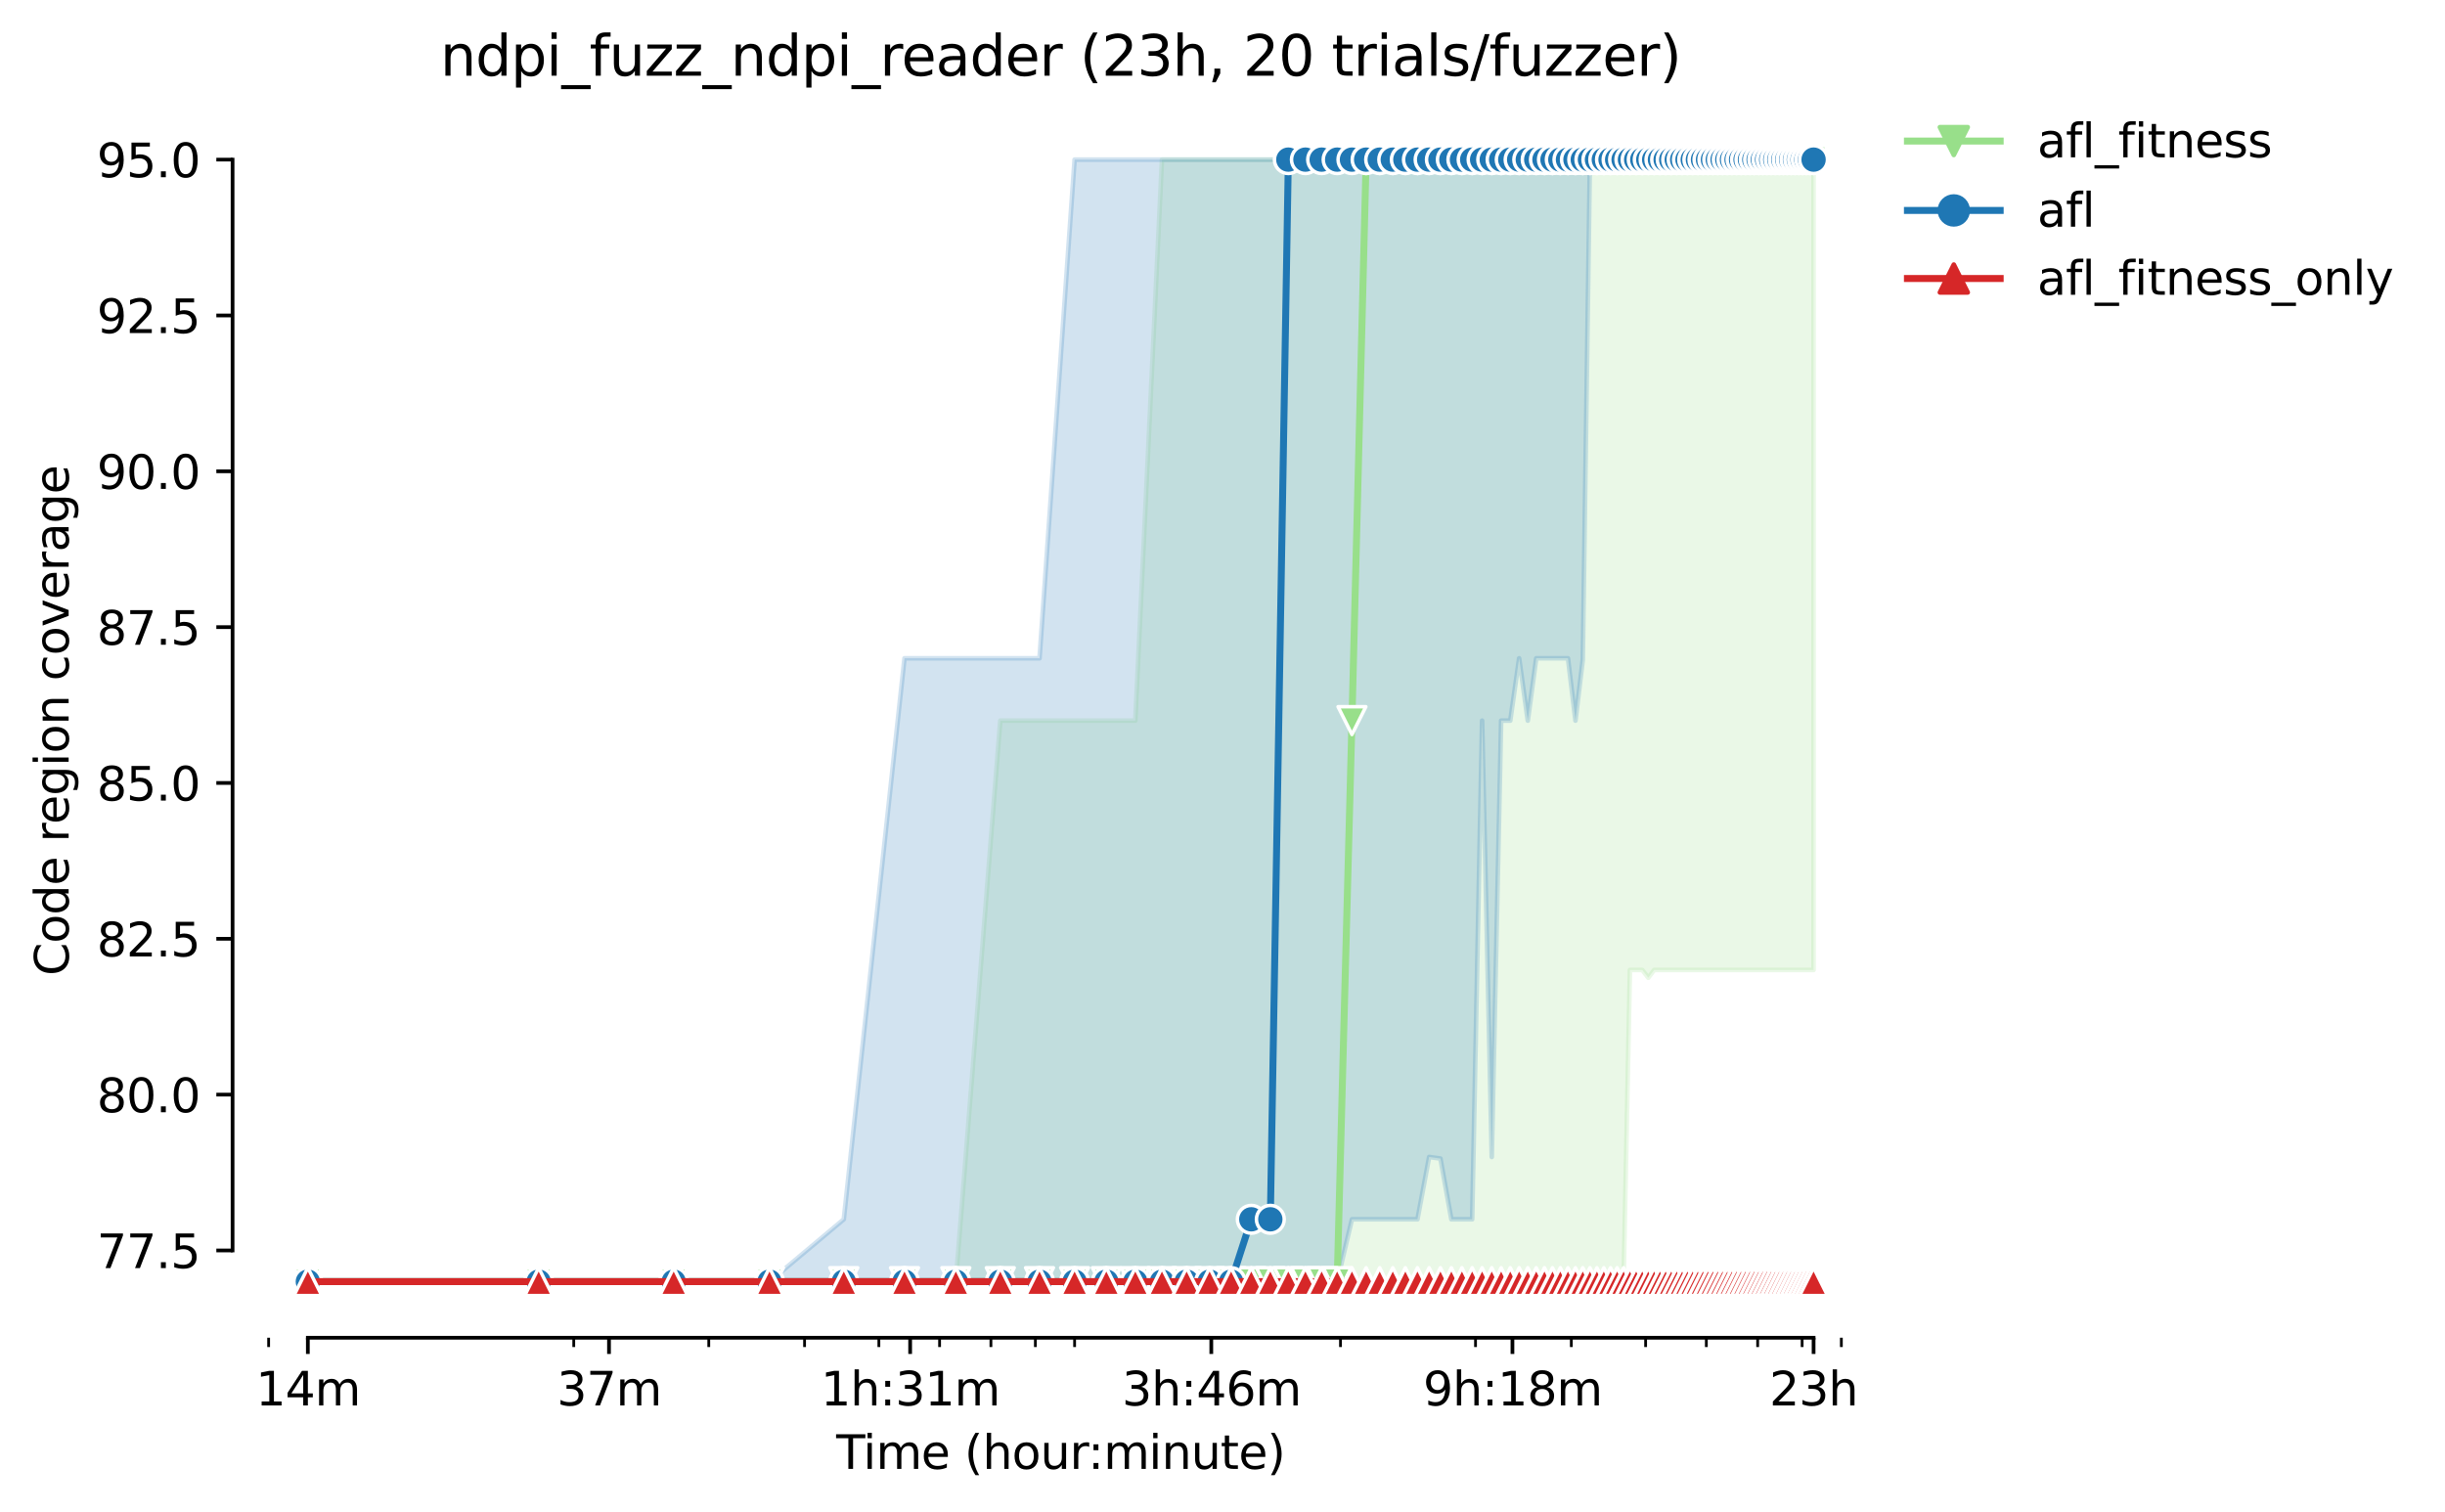 <?xml version="1.0" encoding="utf-8" standalone="no"?>
<!DOCTYPE svg PUBLIC "-//W3C//DTD SVG 1.1//EN"
  "http://www.w3.org/Graphics/SVG/1.1/DTD/svg11.dtd">
<svg height="325.986pt" version="1.1" viewBox="0 0 527.172 325.986" width="527.172pt" xmlns="http://www.w3.org/2000/svg" xmlns:xlink="http://www.w3.org/1999/xlink">
 <defs>
  <style type="text/css">*{stroke-linecap:butt;stroke-linejoin:round;}</style>
 </defs>
 <g id="figure_1">
  <g id="patch_1">
   <path d="M 0 325.986 
L 527.172 325.986 
L 527.172 0 
L 0 0 
z
" style="fill:#ffffff;"/>
  </g>
  <g id="axes_1">
   <g id="patch_2">
    <path d="M 50.144 288.43 
L 407.264 288.43 
L 407.264 22.318 
L 50.144 22.318 
z
" style="fill:#ffffff;"/>
   </g>
   <g id="PolyCollection_1">
    <defs>
     <path d="M 66.376 -49.652 
L 66.376 -49.652 
L 116.143 -49.652 
L 145.254 -49.652 
L 165.909 -49.652 
L 181.931 -49.652 
L 195.021 -49.652 
L 206.089 -49.652 
L 215.676 -49.652 
L 224.132 -49.652 
L 231.697 -49.652 
L 238.54 -49.652 
L 244.787 -49.652 
L 250.534 -49.652 
L 255.855 -49.652 
L 260.809 -49.652 
L 265.442 -49.652 
L 269.795 -49.652 
L 273.899 -49.652 
L 277.781 -49.652 
L 281.464 -49.652 
L 284.967 -49.652 
L 288.307 -49.652 
L 291.498 -49.652 
L 294.554 -49.652 
L 297.485 -49.652 
L 300.301 -49.652 
L 303.01 -49.652 
L 305.621 -49.652 
L 308.141 -49.652 
L 310.575 -49.652 
L 312.929 -49.652 
L 315.209 -49.652 
L 317.418 -49.652 
L 319.561 -49.652 
L 321.643 -49.652 
L 323.665 -49.652 
L 325.632 -49.652 
L 327.547 -49.652 
L 329.412 -49.652 
L 331.23 -49.652 
L 333.003 -49.652 
L 334.733 -49.652 
L 336.422 -49.652 
L 338.073 -49.652 
L 339.687 -49.652 
L 341.265 -49.652 
L 342.809 -49.652 
L 344.32 -49.652 
L 345.801 -49.652 
L 347.251 -49.652 
L 348.673 -49.652 
L 350.067 -49.652 
L 351.435 -116.852 
L 352.777 -116.852 
L 354.094 -116.852 
L 355.388 -115.172 
L 356.659 -116.852 
L 357.907 -116.852 
L 359.135 -116.852 
L 360.341 -116.852 
L 361.528 -116.852 
L 362.696 -116.852 
L 363.845 -116.852 
L 364.975 -116.852 
L 366.088 -116.852 
L 367.185 -116.852 
L 368.264 -116.852 
L 369.328 -116.852 
L 370.376 -116.852 
L 371.409 -116.852 
L 372.428 -116.852 
L 373.432 -116.852 
L 374.422 -116.852 
L 375.399 -116.852 
L 376.363 -116.852 
L 377.314 -116.852 
L 378.252 -116.852 
L 379.179 -116.852 
L 380.093 -116.852 
L 380.996 -116.852 
L 381.888 -116.852 
L 382.769 -116.852 
L 383.64 -116.852 
L 384.499 -116.852 
L 385.349 -116.852 
L 386.189 -116.852 
L 387.019 -116.852 
L 387.839 -116.852 
L 388.651 -116.852 
L 389.453 -116.852 
L 390.246 -116.852 
L 391.031 -116.852 
L 391.031 -291.572 
L 391.031 -291.572 
L 390.246 -291.572 
L 389.453 -291.572 
L 388.651 -291.572 
L 387.839 -291.572 
L 387.019 -291.572 
L 386.189 -291.572 
L 385.349 -291.572 
L 384.499 -291.572 
L 383.64 -291.572 
L 382.769 -291.572 
L 381.888 -291.572 
L 380.996 -291.572 
L 380.093 -291.572 
L 379.179 -291.572 
L 378.252 -291.572 
L 377.314 -291.572 
L 376.363 -291.572 
L 375.399 -291.572 
L 374.422 -291.572 
L 373.432 -291.572 
L 372.428 -291.572 
L 371.409 -291.572 
L 370.376 -291.572 
L 369.328 -291.572 
L 368.264 -291.572 
L 367.185 -291.572 
L 366.088 -291.572 
L 364.975 -291.572 
L 363.845 -291.572 
L 362.696 -291.572 
L 361.528 -291.572 
L 360.341 -291.572 
L 359.135 -291.572 
L 357.907 -291.572 
L 356.659 -291.572 
L 355.388 -291.572 
L 354.094 -291.572 
L 352.777 -291.572 
L 351.435 -291.572 
L 350.067 -291.572 
L 348.673 -291.572 
L 347.251 -291.572 
L 345.801 -291.572 
L 344.32 -291.572 
L 342.809 -291.572 
L 341.265 -291.572 
L 339.687 -291.572 
L 338.073 -291.572 
L 336.422 -291.572 
L 334.733 -291.572 
L 333.003 -291.572 
L 331.23 -291.572 
L 329.412 -291.572 
L 327.547 -291.572 
L 325.632 -291.572 
L 323.665 -291.572 
L 321.643 -291.572 
L 319.561 -291.572 
L 317.418 -291.572 
L 315.209 -291.572 
L 312.929 -291.572 
L 310.575 -291.572 
L 308.141 -291.572 
L 305.621 -291.572 
L 303.01 -291.572 
L 300.301 -291.572 
L 297.485 -291.572 
L 294.554 -291.572 
L 291.498 -291.572 
L 288.307 -291.572 
L 284.967 -291.572 
L 281.464 -291.572 
L 277.781 -291.572 
L 273.899 -291.572 
L 269.795 -291.572 
L 265.442 -291.572 
L 260.809 -291.572 
L 255.855 -291.572 
L 250.534 -291.572 
L 244.787 -170.612 
L 238.54 -170.612 
L 231.697 -170.612 
L 224.132 -170.612 
L 215.676 -170.612 
L 206.089 -49.652 
L 195.021 -49.652 
L 181.931 -49.652 
L 165.909 -49.652 
L 145.254 -49.652 
L 116.143 -49.652 
L 66.376 -49.652 
z
" id="m74049080a5" style="stroke:#98df8a;stroke-opacity:0.2;"/>
    </defs>
    <g clip-path="url(#p7df430049f)">
     <use style="fill:#98df8a;fill-opacity:0.2;stroke:#98df8a;stroke-opacity:0.2;" x="0" xlink:href="#m74049080a5" y="325.986"/>
    </g>
   </g>
   <g id="PolyCollection_2">
    <defs>
     <path d="M 66.376 -49.652 
L 66.376 -49.652 
L 116.143 -49.652 
L 145.254 -49.652 
L 165.909 -49.652 
L 181.931 -49.652 
L 195.021 -49.652 
L 206.089 -49.652 
L 215.676 -49.652 
L 224.132 -49.652 
L 231.697 -49.652 
L 238.54 -49.652 
L 244.787 -49.652 
L 250.534 -49.652 
L 255.855 -49.652 
L 260.809 -49.652 
L 265.442 -49.652 
L 269.795 -49.652 
L 273.899 -49.652 
L 277.781 -49.652 
L 281.464 -49.652 
L 284.967 -49.652 
L 288.307 -49.652 
L 291.498 -63.092 
L 294.554 -63.092 
L 297.485 -63.092 
L 300.301 -63.092 
L 303.01 -63.092 
L 305.621 -63.092 
L 308.141 -76.532 
L 310.575 -76.196 
L 312.929 -63.092 
L 315.209 -63.092 
L 317.418 -63.092 
L 319.561 -170.612 
L 321.643 -76.532 
L 323.665 -170.612 
L 325.632 -170.612 
L 327.547 -184.052 
L 329.412 -170.612 
L 331.23 -184.052 
L 333.003 -184.052 
L 334.733 -184.052 
L 336.422 -184.052 
L 338.073 -184.052 
L 339.687 -170.612 
L 341.265 -183.716 
L 342.809 -291.572 
L 344.32 -291.572 
L 345.801 -291.572 
L 347.251 -291.572 
L 348.673 -291.572 
L 350.067 -291.572 
L 351.435 -291.572 
L 352.777 -291.572 
L 354.094 -291.572 
L 355.388 -291.572 
L 356.659 -291.572 
L 357.907 -291.572 
L 359.135 -291.572 
L 360.341 -291.572 
L 361.528 -291.572 
L 362.696 -291.572 
L 363.845 -291.572 
L 364.975 -291.572 
L 366.088 -291.572 
L 367.185 -291.572 
L 368.264 -291.572 
L 369.328 -291.572 
L 370.376 -291.572 
L 371.409 -291.572 
L 372.428 -291.572 
L 373.432 -291.572 
L 374.422 -291.572 
L 375.399 -291.572 
L 376.363 -291.572 
L 377.314 -291.572 
L 378.252 -291.572 
L 379.179 -291.572 
L 380.093 -291.572 
L 380.996 -291.572 
L 381.888 -291.572 
L 382.769 -291.572 
L 383.64 -291.572 
L 384.499 -291.572 
L 385.349 -291.572 
L 386.189 -291.572 
L 387.019 -291.572 
L 387.839 -291.572 
L 388.651 -291.572 
L 389.453 -291.572 
L 390.246 -291.572 
L 391.031 -291.572 
L 391.031 -291.572 
L 391.031 -291.572 
L 390.246 -291.572 
L 389.453 -291.572 
L 388.651 -291.572 
L 387.839 -291.572 
L 387.019 -291.572 
L 386.189 -291.572 
L 385.349 -291.572 
L 384.499 -291.572 
L 383.64 -291.572 
L 382.769 -291.572 
L 381.888 -291.572 
L 380.996 -291.572 
L 380.093 -291.572 
L 379.179 -291.572 
L 378.252 -291.572 
L 377.314 -291.572 
L 376.363 -291.572 
L 375.399 -291.572 
L 374.422 -291.572 
L 373.432 -291.572 
L 372.428 -291.572 
L 371.409 -291.572 
L 370.376 -291.572 
L 369.328 -291.572 
L 368.264 -291.572 
L 367.185 -291.572 
L 366.088 -291.572 
L 364.975 -291.572 
L 363.845 -291.572 
L 362.696 -291.572 
L 361.528 -291.572 
L 360.341 -291.572 
L 359.135 -291.572 
L 357.907 -291.572 
L 356.659 -291.572 
L 355.388 -291.572 
L 354.094 -291.572 
L 352.777 -291.572 
L 351.435 -291.572 
L 350.067 -291.572 
L 348.673 -291.572 
L 347.251 -291.572 
L 345.801 -291.572 
L 344.32 -291.572 
L 342.809 -291.572 
L 341.265 -291.572 
L 339.687 -291.572 
L 338.073 -291.572 
L 336.422 -291.572 
L 334.733 -291.572 
L 333.003 -291.572 
L 331.23 -291.572 
L 329.412 -291.572 
L 327.547 -291.572 
L 325.632 -291.572 
L 323.665 -291.572 
L 321.643 -291.572 
L 319.561 -291.572 
L 317.418 -291.572 
L 315.209 -291.572 
L 312.929 -291.572 
L 310.575 -291.572 
L 308.141 -291.572 
L 305.621 -291.572 
L 303.01 -291.572 
L 300.301 -291.572 
L 297.485 -291.572 
L 294.554 -291.572 
L 291.498 -291.572 
L 288.307 -291.572 
L 284.967 -291.572 
L 281.464 -291.572 
L 277.781 -291.572 
L 273.899 -291.572 
L 269.795 -291.572 
L 265.442 -291.572 
L 260.809 -291.572 
L 255.855 -291.572 
L 250.534 -291.572 
L 244.787 -291.572 
L 238.54 -291.572 
L 231.697 -291.572 
L 224.132 -184.052 
L 215.676 -184.052 
L 206.089 -184.052 
L 195.021 -184.052 
L 181.931 -63.092 
L 165.909 -49.652 
L 145.254 -49.652 
L 116.143 -49.652 
L 66.376 -49.652 
z
" id="m476d96172f" style="stroke:#1f77b4;stroke-opacity:0.2;"/>
    </defs>
    <g clip-path="url(#p7df430049f)">
     <use style="fill:#1f77b4;fill-opacity:0.2;stroke:#1f77b4;stroke-opacity:0.2;" x="0" xlink:href="#m476d96172f" y="325.986"/>
    </g>
   </g>
   <g id="PolyCollection_3">
    <defs>
     <path d="M 66.376 -49.652 
L 66.376 -49.652 
L 116.143 -49.652 
L 145.254 -49.652 
L 165.909 -49.652 
L 181.931 -49.652 
L 195.021 -49.652 
L 206.089 -49.652 
L 215.676 -49.652 
L 224.132 -49.652 
L 231.697 -49.652 
L 238.54 -49.652 
L 244.787 -49.652 
L 250.534 -49.652 
L 255.855 -49.652 
L 260.809 -49.652 
L 265.442 -49.652 
L 269.795 -49.652 
L 273.899 -49.652 
L 277.781 -49.652 
L 281.464 -49.652 
L 284.967 -49.652 
L 288.307 -49.652 
L 291.498 -49.652 
L 294.554 -49.652 
L 297.485 -49.652 
L 300.301 -49.652 
L 303.01 -49.652 
L 305.621 -49.652 
L 308.141 -49.652 
L 310.575 -49.652 
L 312.929 -49.652 
L 315.209 -49.652 
L 317.418 -49.652 
L 319.561 -49.652 
L 321.643 -49.652 
L 323.665 -49.652 
L 325.632 -49.652 
L 327.547 -49.652 
L 329.412 -49.652 
L 331.23 -49.652 
L 333.003 -49.652 
L 334.733 -49.652 
L 336.422 -49.652 
L 338.073 -49.652 
L 339.687 -49.652 
L 341.265 -49.652 
L 342.809 -49.652 
L 344.32 -49.652 
L 345.801 -49.652 
L 347.251 -49.652 
L 348.673 -49.652 
L 350.067 -49.652 
L 351.435 -49.652 
L 352.777 -49.652 
L 354.094 -49.652 
L 355.388 -49.652 
L 356.659 -49.652 
L 357.907 -49.652 
L 359.135 -49.652 
L 360.341 -49.652 
L 361.528 -49.652 
L 362.696 -49.652 
L 363.845 -49.652 
L 364.975 -49.652 
L 366.088 -49.652 
L 367.185 -49.652 
L 368.264 -49.652 
L 369.328 -49.652 
L 370.376 -49.652 
L 371.409 -49.652 
L 372.428 -49.652 
L 373.432 -49.652 
L 374.422 -49.652 
L 375.399 -49.652 
L 376.363 -49.652 
L 377.314 -49.652 
L 378.252 -49.652 
L 379.179 -49.652 
L 380.093 -49.652 
L 380.996 -49.652 
L 381.888 -49.652 
L 382.769 -49.652 
L 383.64 -49.652 
L 384.499 -49.652 
L 385.349 -49.652 
L 386.189 -49.652 
L 387.019 -49.652 
L 387.839 -49.652 
L 388.651 -49.652 
L 389.453 -49.652 
L 390.246 -49.652 
L 391.031 -49.652 
L 391.031 -49.652 
L 391.031 -49.652 
L 390.246 -49.652 
L 389.453 -49.652 
L 388.651 -49.652 
L 387.839 -49.652 
L 387.019 -49.652 
L 386.189 -49.652 
L 385.349 -49.652 
L 384.499 -49.652 
L 383.64 -49.652 
L 382.769 -49.652 
L 381.888 -49.652 
L 380.996 -49.652 
L 380.093 -49.652 
L 379.179 -49.652 
L 378.252 -49.652 
L 377.314 -49.652 
L 376.363 -49.652 
L 375.399 -49.652 
L 374.422 -49.652 
L 373.432 -49.652 
L 372.428 -49.652 
L 371.409 -49.652 
L 370.376 -49.652 
L 369.328 -49.652 
L 368.264 -49.652 
L 367.185 -49.652 
L 366.088 -49.652 
L 364.975 -49.652 
L 363.845 -49.652 
L 362.696 -49.652 
L 361.528 -49.652 
L 360.341 -49.652 
L 359.135 -49.652 
L 357.907 -49.652 
L 356.659 -49.652 
L 355.388 -49.652 
L 354.094 -49.652 
L 352.777 -49.652 
L 351.435 -49.652 
L 350.067 -49.652 
L 348.673 -49.652 
L 347.251 -49.652 
L 345.801 -49.652 
L 344.32 -49.652 
L 342.809 -49.652 
L 341.265 -49.652 
L 339.687 -49.652 
L 338.073 -49.652 
L 336.422 -49.652 
L 334.733 -49.652 
L 333.003 -49.652 
L 331.23 -49.652 
L 329.412 -49.652 
L 327.547 -49.652 
L 325.632 -49.652 
L 323.665 -49.652 
L 321.643 -49.652 
L 319.561 -49.652 
L 317.418 -49.652 
L 315.209 -49.652 
L 312.929 -49.652 
L 310.575 -49.652 
L 308.141 -49.652 
L 305.621 -49.652 
L 303.01 -49.652 
L 300.301 -49.652 
L 297.485 -49.652 
L 294.554 -49.652 
L 291.498 -49.652 
L 288.307 -49.652 
L 284.967 -49.652 
L 281.464 -49.652 
L 277.781 -49.652 
L 273.899 -49.652 
L 269.795 -49.652 
L 265.442 -49.652 
L 260.809 -49.652 
L 255.855 -49.652 
L 250.534 -49.652 
L 244.787 -49.652 
L 238.54 -49.652 
L 231.697 -49.652 
L 224.132 -49.652 
L 215.676 -49.652 
L 206.089 -49.652 
L 195.021 -49.652 
L 181.931 -49.652 
L 165.909 -49.652 
L 145.254 -49.652 
L 116.143 -49.652 
L 66.376 -49.652 
z
" id="mea7536ff20" style="stroke:#d62728;stroke-opacity:0.2;"/>
    </defs>
    <g clip-path="url(#p7df430049f)">
     <use style="fill:#d62728;fill-opacity:0.2;stroke:#d62728;stroke-opacity:0.2;" x="0" xlink:href="#mea7536ff20" y="325.986"/>
    </g>
   </g>
   <g id="matplotlib.axis_1">
    <g id="xtick_1">
     <g id="line2d_1">
      <defs>
       <path d="M 0 0 
L 0 3.5 
" id="m88cf199832" style="stroke:#000000;stroke-width:0.8;"/>
      </defs>
      <g>
       <use style="stroke:#000000;stroke-width:0.8;" x="66.376" xlink:href="#m88cf199832" y="288.43"/>
      </g>
     </g>
     <g id="text_1">
      <!-- 14m -->
      <g transform="translate(55.144 303.029)scale(0.1 -0.1)">
       <defs>
        <path d="M 794 531 
L 1825 531 
L 1825 4091 
L 703 3866 
L 703 4441 
L 1819 4666 
L 2450 4666 
L 2450 531 
L 3481 531 
L 3481 0 
L 794 0 
L 794 531 
z
" id="DejaVuSans-31" transform="scale(0.016)"/>
        <path d="M 2419 4116 
L 825 1625 
L 2419 1625 
L 2419 4116 
z
M 2253 4666 
L 3047 4666 
L 3047 1625 
L 3713 1625 
L 3713 1100 
L 3047 1100 
L 3047 0 
L 2419 0 
L 2419 1100 
L 313 1100 
L 313 1709 
L 2253 4666 
z
" id="DejaVuSans-34" transform="scale(0.016)"/>
        <path d="M 3328 2828 
Q 3544 3216 3844 3400 
Q 4144 3584 4550 3584 
Q 5097 3584 5394 3201 
Q 5691 2819 5691 2113 
L 5691 0 
L 5113 0 
L 5113 2094 
Q 5113 2597 4934 2840 
Q 4756 3084 4391 3084 
Q 3944 3084 3684 2787 
Q 3425 2491 3425 1978 
L 3425 0 
L 2847 0 
L 2847 2094 
Q 2847 2600 2669 2842 
Q 2491 3084 2119 3084 
Q 1678 3084 1418 2786 
Q 1159 2488 1159 1978 
L 1159 0 
L 581 0 
L 581 3500 
L 1159 3500 
L 1159 2956 
Q 1356 3278 1631 3431 
Q 1906 3584 2284 3584 
Q 2666 3584 2933 3390 
Q 3200 3197 3328 2828 
z
" id="DejaVuSans-6d" transform="scale(0.016)"/>
       </defs>
       <use xlink:href="#DejaVuSans-31"/>
       <use x="63.623" xlink:href="#DejaVuSans-34"/>
       <use x="127.246" xlink:href="#DejaVuSans-6d"/>
      </g>
     </g>
    </g>
    <g id="xtick_2">
     <g id="line2d_2">
      <g>
       <use style="stroke:#000000;stroke-width:0.8;" x="131.308" xlink:href="#m88cf199832" y="288.43"/>
      </g>
     </g>
     <g id="text_2">
      <!-- 37m -->
      <g transform="translate(120.075 303.029)scale(0.1 -0.1)">
       <defs>
        <path d="M 2597 2516 
Q 3050 2419 3304 2112 
Q 3559 1806 3559 1356 
Q 3559 666 3084 287 
Q 2609 -91 1734 -91 
Q 1441 -91 1130 -33 
Q 819 25 488 141 
L 488 750 
Q 750 597 1062 519 
Q 1375 441 1716 441 
Q 2309 441 2620 675 
Q 2931 909 2931 1356 
Q 2931 1769 2642 2001 
Q 2353 2234 1838 2234 
L 1294 2234 
L 1294 2753 
L 1863 2753 
Q 2328 2753 2575 2939 
Q 2822 3125 2822 3475 
Q 2822 3834 2567 4026 
Q 2313 4219 1838 4219 
Q 1578 4219 1281 4162 
Q 984 4106 628 3988 
L 628 4550 
Q 988 4650 1302 4700 
Q 1616 4750 1894 4750 
Q 2613 4750 3031 4423 
Q 3450 4097 3450 3541 
Q 3450 3153 3228 2886 
Q 3006 2619 2597 2516 
z
" id="DejaVuSans-33" transform="scale(0.016)"/>
        <path d="M 525 4666 
L 3525 4666 
L 3525 4397 
L 1831 0 
L 1172 0 
L 2766 4134 
L 525 4134 
L 525 4666 
z
" id="DejaVuSans-37" transform="scale(0.016)"/>
       </defs>
       <use xlink:href="#DejaVuSans-33"/>
       <use x="63.623" xlink:href="#DejaVuSans-37"/>
       <use x="127.246" xlink:href="#DejaVuSans-6d"/>
      </g>
     </g>
    </g>
    <g id="xtick_3">
     <g id="line2d_3">
      <g>
       <use style="stroke:#000000;stroke-width:0.8;" x="196.239" xlink:href="#m88cf199832" y="288.43"/>
      </g>
     </g>
     <g id="text_3">
      <!-- 1h:31m -->
      <g transform="translate(176.971 303.029)scale(0.1 -0.1)">
       <defs>
        <path d="M 3513 2113 
L 3513 0 
L 2938 0 
L 2938 2094 
Q 2938 2591 2744 2837 
Q 2550 3084 2163 3084 
Q 1697 3084 1428 2787 
Q 1159 2491 1159 1978 
L 1159 0 
L 581 0 
L 581 4863 
L 1159 4863 
L 1159 2956 
Q 1366 3272 1645 3428 
Q 1925 3584 2291 3584 
Q 2894 3584 3203 3211 
Q 3513 2838 3513 2113 
z
" id="DejaVuSans-68" transform="scale(0.016)"/>
        <path d="M 750 794 
L 1409 794 
L 1409 0 
L 750 0 
L 750 794 
z
M 750 3309 
L 1409 3309 
L 1409 2516 
L 750 2516 
L 750 3309 
z
" id="DejaVuSans-3a" transform="scale(0.016)"/>
       </defs>
       <use xlink:href="#DejaVuSans-31"/>
       <use x="63.623" xlink:href="#DejaVuSans-68"/>
       <use x="127.002" xlink:href="#DejaVuSans-3a"/>
       <use x="160.693" xlink:href="#DejaVuSans-33"/>
       <use x="224.316" xlink:href="#DejaVuSans-31"/>
       <use x="287.939" xlink:href="#DejaVuSans-6d"/>
      </g>
     </g>
    </g>
    <g id="xtick_4">
     <g id="line2d_4">
      <g>
       <use style="stroke:#000000;stroke-width:0.8;" x="261.17" xlink:href="#m88cf199832" y="288.43"/>
      </g>
     </g>
     <g id="text_4">
      <!-- 3h:46m -->
      <g transform="translate(241.903 303.029)scale(0.1 -0.1)">
       <defs>
        <path d="M 2113 2584 
Q 1688 2584 1439 2293 
Q 1191 2003 1191 1497 
Q 1191 994 1439 701 
Q 1688 409 2113 409 
Q 2538 409 2786 701 
Q 3034 994 3034 1497 
Q 3034 2003 2786 2293 
Q 2538 2584 2113 2584 
z
M 3366 4563 
L 3366 3988 
Q 3128 4100 2886 4159 
Q 2644 4219 2406 4219 
Q 1781 4219 1451 3797 
Q 1122 3375 1075 2522 
Q 1259 2794 1537 2939 
Q 1816 3084 2150 3084 
Q 2853 3084 3261 2657 
Q 3669 2231 3669 1497 
Q 3669 778 3244 343 
Q 2819 -91 2113 -91 
Q 1303 -91 875 529 
Q 447 1150 447 2328 
Q 447 3434 972 4092 
Q 1497 4750 2381 4750 
Q 2619 4750 2861 4703 
Q 3103 4656 3366 4563 
z
" id="DejaVuSans-36" transform="scale(0.016)"/>
       </defs>
       <use xlink:href="#DejaVuSans-33"/>
       <use x="63.623" xlink:href="#DejaVuSans-68"/>
       <use x="127.002" xlink:href="#DejaVuSans-3a"/>
       <use x="160.693" xlink:href="#DejaVuSans-34"/>
       <use x="224.316" xlink:href="#DejaVuSans-36"/>
       <use x="287.939" xlink:href="#DejaVuSans-6d"/>
      </g>
     </g>
    </g>
    <g id="xtick_5">
     <g id="line2d_5">
      <g>
       <use style="stroke:#000000;stroke-width:0.8;" x="326.101" xlink:href="#m88cf199832" y="288.43"/>
      </g>
     </g>
     <g id="text_5">
      <!-- 9h:18m -->
      <g transform="translate(306.834 303.029)scale(0.1 -0.1)">
       <defs>
        <path d="M 703 97 
L 703 672 
Q 941 559 1184 500 
Q 1428 441 1663 441 
Q 2288 441 2617 861 
Q 2947 1281 2994 2138 
Q 2813 1869 2534 1725 
Q 2256 1581 1919 1581 
Q 1219 1581 811 2004 
Q 403 2428 403 3163 
Q 403 3881 828 4315 
Q 1253 4750 1959 4750 
Q 2769 4750 3195 4129 
Q 3622 3509 3622 2328 
Q 3622 1225 3098 567 
Q 2575 -91 1691 -91 
Q 1453 -91 1209 -44 
Q 966 3 703 97 
z
M 1959 2075 
Q 2384 2075 2632 2365 
Q 2881 2656 2881 3163 
Q 2881 3666 2632 3958 
Q 2384 4250 1959 4250 
Q 1534 4250 1286 3958 
Q 1038 3666 1038 3163 
Q 1038 2656 1286 2365 
Q 1534 2075 1959 2075 
z
" id="DejaVuSans-39" transform="scale(0.016)"/>
        <path d="M 2034 2216 
Q 1584 2216 1326 1975 
Q 1069 1734 1069 1313 
Q 1069 891 1326 650 
Q 1584 409 2034 409 
Q 2484 409 2743 651 
Q 3003 894 3003 1313 
Q 3003 1734 2745 1975 
Q 2488 2216 2034 2216 
z
M 1403 2484 
Q 997 2584 770 2862 
Q 544 3141 544 3541 
Q 544 4100 942 4425 
Q 1341 4750 2034 4750 
Q 2731 4750 3128 4425 
Q 3525 4100 3525 3541 
Q 3525 3141 3298 2862 
Q 3072 2584 2669 2484 
Q 3125 2378 3379 2068 
Q 3634 1759 3634 1313 
Q 3634 634 3220 271 
Q 2806 -91 2034 -91 
Q 1263 -91 848 271 
Q 434 634 434 1313 
Q 434 1759 690 2068 
Q 947 2378 1403 2484 
z
M 1172 3481 
Q 1172 3119 1398 2916 
Q 1625 2713 2034 2713 
Q 2441 2713 2670 2916 
Q 2900 3119 2900 3481 
Q 2900 3844 2670 4047 
Q 2441 4250 2034 4250 
Q 1625 4250 1398 4047 
Q 1172 3844 1172 3481 
z
" id="DejaVuSans-38" transform="scale(0.016)"/>
       </defs>
       <use xlink:href="#DejaVuSans-39"/>
       <use x="63.623" xlink:href="#DejaVuSans-68"/>
       <use x="127.002" xlink:href="#DejaVuSans-3a"/>
       <use x="160.693" xlink:href="#DejaVuSans-31"/>
       <use x="224.316" xlink:href="#DejaVuSans-38"/>
       <use x="287.939" xlink:href="#DejaVuSans-6d"/>
      </g>
     </g>
    </g>
    <g id="xtick_6">
     <g id="line2d_6">
      <g>
       <use style="stroke:#000000;stroke-width:0.8;" x="391.032" xlink:href="#m88cf199832" y="288.43"/>
      </g>
     </g>
     <g id="text_6">
      <!-- 23h -->
      <g transform="translate(381.501 303.029)scale(0.1 -0.1)">
       <defs>
        <path d="M 1228 531 
L 3431 531 
L 3431 0 
L 469 0 
L 469 531 
Q 828 903 1448 1529 
Q 2069 2156 2228 2338 
Q 2531 2678 2651 2914 
Q 2772 3150 2772 3378 
Q 2772 3750 2511 3984 
Q 2250 4219 1831 4219 
Q 1534 4219 1204 4116 
Q 875 4013 500 3803 
L 500 4441 
Q 881 4594 1212 4672 
Q 1544 4750 1819 4750 
Q 2544 4750 2975 4387 
Q 3406 4025 3406 3419 
Q 3406 3131 3298 2873 
Q 3191 2616 2906 2266 
Q 2828 2175 2409 1742 
Q 1991 1309 1228 531 
z
" id="DejaVuSans-32" transform="scale(0.016)"/>
       </defs>
       <use xlink:href="#DejaVuSans-32"/>
       <use x="63.623" xlink:href="#DejaVuSans-33"/>
       <use x="127.246" xlink:href="#DejaVuSans-68"/>
      </g>
     </g>
    </g>
    <g id="xtick_7">
     <g id="line2d_7">
      <defs>
       <path d="M 0 0 
L 0 2 
" id="m09315af408" style="stroke:#000000;stroke-width:0.6;"/>
      </defs>
      <g>
       <use style="stroke:#000000;stroke-width:0.6;" x="57.92" xlink:href="#m09315af408" y="288.43"/>
      </g>
     </g>
    </g>
    <g id="xtick_8">
     <g id="line2d_8">
      <g>
       <use style="stroke:#000000;stroke-width:0.6;" x="123.708" xlink:href="#m09315af408" y="288.43"/>
      </g>
     </g>
    </g>
    <g id="xtick_9">
     <g id="line2d_9">
      <g>
       <use style="stroke:#000000;stroke-width:0.6;" x="152.819" xlink:href="#m09315af408" y="288.43"/>
      </g>
     </g>
    </g>
    <g id="xtick_10">
     <g id="line2d_10">
      <g>
       <use style="stroke:#000000;stroke-width:0.6;" x="173.474" xlink:href="#m09315af408" y="288.43"/>
      </g>
     </g>
    </g>
    <g id="xtick_11">
     <g id="line2d_11">
      <g>
       <use style="stroke:#000000;stroke-width:0.6;" x="189.495" xlink:href="#m09315af408" y="288.43"/>
      </g>
     </g>
    </g>
    <g id="xtick_12">
     <g id="line2d_12">
      <g>
       <use style="stroke:#000000;stroke-width:0.6;" x="202.586" xlink:href="#m09315af408" y="288.43"/>
      </g>
     </g>
    </g>
    <g id="xtick_13">
     <g id="line2d_13">
      <g>
       <use style="stroke:#000000;stroke-width:0.6;" x="213.653" xlink:href="#m09315af408" y="288.43"/>
      </g>
     </g>
    </g>
    <g id="xtick_14">
     <g id="line2d_14">
      <g>
       <use style="stroke:#000000;stroke-width:0.6;" x="223.24" xlink:href="#m09315af408" y="288.43"/>
      </g>
     </g>
    </g>
    <g id="xtick_15">
     <g id="line2d_15">
      <g>
       <use style="stroke:#000000;stroke-width:0.6;" x="231.697" xlink:href="#m09315af408" y="288.43"/>
      </g>
     </g>
    </g>
    <g id="xtick_16">
     <g id="line2d_16">
      <g>
       <use style="stroke:#000000;stroke-width:0.6;" x="289.028" xlink:href="#m09315af408" y="288.43"/>
      </g>
     </g>
    </g>
    <g id="xtick_17">
     <g id="line2d_17">
      <g>
       <use style="stroke:#000000;stroke-width:0.6;" x="318.14" xlink:href="#m09315af408" y="288.43"/>
      </g>
     </g>
    </g>
    <g id="xtick_18">
     <g id="line2d_18">
      <g>
       <use style="stroke:#000000;stroke-width:0.6;" x="338.795" xlink:href="#m09315af408" y="288.43"/>
      </g>
     </g>
    </g>
    <g id="xtick_19">
     <g id="line2d_19">
      <g>
       <use style="stroke:#000000;stroke-width:0.6;" x="354.816" xlink:href="#m09315af408" y="288.43"/>
      </g>
     </g>
    </g>
    <g id="xtick_20">
     <g id="line2d_20">
      <g>
       <use style="stroke:#000000;stroke-width:0.6;" x="367.906" xlink:href="#m09315af408" y="288.43"/>
      </g>
     </g>
    </g>
    <g id="xtick_21">
     <g id="line2d_21">
      <g>
       <use style="stroke:#000000;stroke-width:0.6;" x="378.974" xlink:href="#m09315af408" y="288.43"/>
      </g>
     </g>
    </g>
    <g id="xtick_22">
     <g id="line2d_22">
      <g>
       <use style="stroke:#000000;stroke-width:0.6;" x="388.561" xlink:href="#m09315af408" y="288.43"/>
      </g>
     </g>
    </g>
    <g id="xtick_23">
     <g id="line2d_23">
      <g>
       <use style="stroke:#000000;stroke-width:0.6;" x="397.018" xlink:href="#m09315af408" y="288.43"/>
      </g>
     </g>
    </g>
    <g id="text_7">
     <!-- Time (hour:minute) -->
     <g transform="translate(180.297 316.707)scale(0.1 -0.1)">
      <defs>
       <path d="M -19 4666 
L 3928 4666 
L 3928 4134 
L 2272 4134 
L 2272 0 
L 1638 0 
L 1638 4134 
L -19 4134 
L -19 4666 
z
" id="DejaVuSans-54" transform="scale(0.016)"/>
       <path d="M 603 3500 
L 1178 3500 
L 1178 0 
L 603 0 
L 603 3500 
z
M 603 4863 
L 1178 4863 
L 1178 4134 
L 603 4134 
L 603 4863 
z
" id="DejaVuSans-69" transform="scale(0.016)"/>
       <path d="M 3597 1894 
L 3597 1613 
L 953 1613 
Q 991 1019 1311 708 
Q 1631 397 2203 397 
Q 2534 397 2845 478 
Q 3156 559 3463 722 
L 3463 178 
Q 3153 47 2828 -22 
Q 2503 -91 2169 -91 
Q 1331 -91 842 396 
Q 353 884 353 1716 
Q 353 2575 817 3079 
Q 1281 3584 2069 3584 
Q 2775 3584 3186 3129 
Q 3597 2675 3597 1894 
z
M 3022 2063 
Q 3016 2534 2758 2815 
Q 2500 3097 2075 3097 
Q 1594 3097 1305 2825 
Q 1016 2553 972 2059 
L 3022 2063 
z
" id="DejaVuSans-65" transform="scale(0.016)"/>
       <path id="DejaVuSans-20" transform="scale(0.016)"/>
       <path d="M 1984 4856 
Q 1566 4138 1362 3434 
Q 1159 2731 1159 2009 
Q 1159 1288 1364 580 
Q 1569 -128 1984 -844 
L 1484 -844 
Q 1016 -109 783 600 
Q 550 1309 550 2009 
Q 550 2706 781 3412 
Q 1013 4119 1484 4856 
L 1984 4856 
z
" id="DejaVuSans-28" transform="scale(0.016)"/>
       <path d="M 1959 3097 
Q 1497 3097 1228 2736 
Q 959 2375 959 1747 
Q 959 1119 1226 758 
Q 1494 397 1959 397 
Q 2419 397 2687 759 
Q 2956 1122 2956 1747 
Q 2956 2369 2687 2733 
Q 2419 3097 1959 3097 
z
M 1959 3584 
Q 2709 3584 3137 3096 
Q 3566 2609 3566 1747 
Q 3566 888 3137 398 
Q 2709 -91 1959 -91 
Q 1206 -91 779 398 
Q 353 888 353 1747 
Q 353 2609 779 3096 
Q 1206 3584 1959 3584 
z
" id="DejaVuSans-6f" transform="scale(0.016)"/>
       <path d="M 544 1381 
L 544 3500 
L 1119 3500 
L 1119 1403 
Q 1119 906 1312 657 
Q 1506 409 1894 409 
Q 2359 409 2629 706 
Q 2900 1003 2900 1516 
L 2900 3500 
L 3475 3500 
L 3475 0 
L 2900 0 
L 2900 538 
Q 2691 219 2414 64 
Q 2138 -91 1772 -91 
Q 1169 -91 856 284 
Q 544 659 544 1381 
z
M 1991 3584 
L 1991 3584 
z
" id="DejaVuSans-75" transform="scale(0.016)"/>
       <path d="M 2631 2963 
Q 2534 3019 2420 3045 
Q 2306 3072 2169 3072 
Q 1681 3072 1420 2755 
Q 1159 2438 1159 1844 
L 1159 0 
L 581 0 
L 581 3500 
L 1159 3500 
L 1159 2956 
Q 1341 3275 1631 3429 
Q 1922 3584 2338 3584 
Q 2397 3584 2469 3576 
Q 2541 3569 2628 3553 
L 2631 2963 
z
" id="DejaVuSans-72" transform="scale(0.016)"/>
       <path d="M 3513 2113 
L 3513 0 
L 2938 0 
L 2938 2094 
Q 2938 2591 2744 2837 
Q 2550 3084 2163 3084 
Q 1697 3084 1428 2787 
Q 1159 2491 1159 1978 
L 1159 0 
L 581 0 
L 581 3500 
L 1159 3500 
L 1159 2956 
Q 1366 3272 1645 3428 
Q 1925 3584 2291 3584 
Q 2894 3584 3203 3211 
Q 3513 2838 3513 2113 
z
" id="DejaVuSans-6e" transform="scale(0.016)"/>
       <path d="M 1172 4494 
L 1172 3500 
L 2356 3500 
L 2356 3053 
L 1172 3053 
L 1172 1153 
Q 1172 725 1289 603 
Q 1406 481 1766 481 
L 2356 481 
L 2356 0 
L 1766 0 
Q 1100 0 847 248 
Q 594 497 594 1153 
L 594 3053 
L 172 3053 
L 172 3500 
L 594 3500 
L 594 4494 
L 1172 4494 
z
" id="DejaVuSans-74" transform="scale(0.016)"/>
       <path d="M 513 4856 
L 1013 4856 
Q 1481 4119 1714 3412 
Q 1947 2706 1947 2009 
Q 1947 1309 1714 600 
Q 1481 -109 1013 -844 
L 513 -844 
Q 928 -128 1133 580 
Q 1338 1288 1338 2009 
Q 1338 2731 1133 3434 
Q 928 4138 513 4856 
z
" id="DejaVuSans-29" transform="scale(0.016)"/>
      </defs>
      <use xlink:href="#DejaVuSans-54"/>
      <use x="57.959" xlink:href="#DejaVuSans-69"/>
      <use x="85.742" xlink:href="#DejaVuSans-6d"/>
      <use x="183.154" xlink:href="#DejaVuSans-65"/>
      <use x="244.678" xlink:href="#DejaVuSans-20"/>
      <use x="276.465" xlink:href="#DejaVuSans-28"/>
      <use x="315.479" xlink:href="#DejaVuSans-68"/>
      <use x="378.857" xlink:href="#DejaVuSans-6f"/>
      <use x="440.039" xlink:href="#DejaVuSans-75"/>
      <use x="503.418" xlink:href="#DejaVuSans-72"/>
      <use x="542.781" xlink:href="#DejaVuSans-3a"/>
      <use x="576.473" xlink:href="#DejaVuSans-6d"/>
      <use x="673.885" xlink:href="#DejaVuSans-69"/>
      <use x="701.668" xlink:href="#DejaVuSans-6e"/>
      <use x="765.047" xlink:href="#DejaVuSans-75"/>
      <use x="828.426" xlink:href="#DejaVuSans-74"/>
      <use x="867.635" xlink:href="#DejaVuSans-65"/>
      <use x="929.158" xlink:href="#DejaVuSans-29"/>
     </g>
    </g>
   </g>
   <g id="matplotlib.axis_2">
    <g id="ytick_1">
     <g id="line2d_24">
      <defs>
       <path d="M 0 0 
L -3.5 0 
" id="m99f252e5ea" style="stroke:#000000;stroke-width:0.8;"/>
      </defs>
      <g>
       <use style="stroke:#000000;stroke-width:0.8;" x="50.144" xlink:href="#m99f252e5ea" y="269.614"/>
      </g>
     </g>
     <g id="text_8">
      <!-- 77.5 -->
      <g transform="translate(20.878 273.413)scale(0.1 -0.1)">
       <defs>
        <path d="M 684 794 
L 1344 794 
L 1344 0 
L 684 0 
L 684 794 
z
" id="DejaVuSans-2e" transform="scale(0.016)"/>
        <path d="M 691 4666 
L 3169 4666 
L 3169 4134 
L 1269 4134 
L 1269 2991 
Q 1406 3038 1543 3061 
Q 1681 3084 1819 3084 
Q 2600 3084 3056 2656 
Q 3513 2228 3513 1497 
Q 3513 744 3044 326 
Q 2575 -91 1722 -91 
Q 1428 -91 1123 -41 
Q 819 9 494 109 
L 494 744 
Q 775 591 1075 516 
Q 1375 441 1709 441 
Q 2250 441 2565 725 
Q 2881 1009 2881 1497 
Q 2881 1984 2565 2268 
Q 2250 2553 1709 2553 
Q 1456 2553 1204 2497 
Q 953 2441 691 2322 
L 691 4666 
z
" id="DejaVuSans-35" transform="scale(0.016)"/>
       </defs>
       <use xlink:href="#DejaVuSans-37"/>
       <use x="63.623" xlink:href="#DejaVuSans-37"/>
       <use x="127.246" xlink:href="#DejaVuSans-2e"/>
       <use x="159.033" xlink:href="#DejaVuSans-35"/>
      </g>
     </g>
    </g>
    <g id="ytick_2">
     <g id="line2d_25">
      <g>
       <use style="stroke:#000000;stroke-width:0.8;" x="50.144" xlink:href="#m99f252e5ea" y="236.014"/>
      </g>
     </g>
     <g id="text_9">
      <!-- 80.0 -->
      <g transform="translate(20.878 239.813)scale(0.1 -0.1)">
       <defs>
        <path d="M 2034 4250 
Q 1547 4250 1301 3770 
Q 1056 3291 1056 2328 
Q 1056 1369 1301 889 
Q 1547 409 2034 409 
Q 2525 409 2770 889 
Q 3016 1369 3016 2328 
Q 3016 3291 2770 3770 
Q 2525 4250 2034 4250 
z
M 2034 4750 
Q 2819 4750 3233 4129 
Q 3647 3509 3647 2328 
Q 3647 1150 3233 529 
Q 2819 -91 2034 -91 
Q 1250 -91 836 529 
Q 422 1150 422 2328 
Q 422 3509 836 4129 
Q 1250 4750 2034 4750 
z
" id="DejaVuSans-30" transform="scale(0.016)"/>
       </defs>
       <use xlink:href="#DejaVuSans-38"/>
       <use x="63.623" xlink:href="#DejaVuSans-30"/>
       <use x="127.246" xlink:href="#DejaVuSans-2e"/>
       <use x="159.033" xlink:href="#DejaVuSans-30"/>
      </g>
     </g>
    </g>
    <g id="ytick_3">
     <g id="line2d_26">
      <g>
       <use style="stroke:#000000;stroke-width:0.8;" x="50.144" xlink:href="#m99f252e5ea" y="202.414"/>
      </g>
     </g>
     <g id="text_10">
      <!-- 82.5 -->
      <g transform="translate(20.878 206.213)scale(0.1 -0.1)">
       <use xlink:href="#DejaVuSans-38"/>
       <use x="63.623" xlink:href="#DejaVuSans-32"/>
       <use x="127.246" xlink:href="#DejaVuSans-2e"/>
       <use x="159.033" xlink:href="#DejaVuSans-35"/>
      </g>
     </g>
    </g>
    <g id="ytick_4">
     <g id="line2d_27">
      <g>
       <use style="stroke:#000000;stroke-width:0.8;" x="50.144" xlink:href="#m99f252e5ea" y="168.814"/>
      </g>
     </g>
     <g id="text_11">
      <!-- 85.0 -->
      <g transform="translate(20.878 172.613)scale(0.1 -0.1)">
       <use xlink:href="#DejaVuSans-38"/>
       <use x="63.623" xlink:href="#DejaVuSans-35"/>
       <use x="127.246" xlink:href="#DejaVuSans-2e"/>
       <use x="159.033" xlink:href="#DejaVuSans-30"/>
      </g>
     </g>
    </g>
    <g id="ytick_5">
     <g id="line2d_28">
      <g>
       <use style="stroke:#000000;stroke-width:0.8;" x="50.144" xlink:href="#m99f252e5ea" y="135.214"/>
      </g>
     </g>
     <g id="text_12">
      <!-- 87.5 -->
      <g transform="translate(20.878 139.013)scale(0.1 -0.1)">
       <use xlink:href="#DejaVuSans-38"/>
       <use x="63.623" xlink:href="#DejaVuSans-37"/>
       <use x="127.246" xlink:href="#DejaVuSans-2e"/>
       <use x="159.033" xlink:href="#DejaVuSans-35"/>
      </g>
     </g>
    </g>
    <g id="ytick_6">
     <g id="line2d_29">
      <g>
       <use style="stroke:#000000;stroke-width:0.8;" x="50.144" xlink:href="#m99f252e5ea" y="101.614"/>
      </g>
     </g>
     <g id="text_13">
      <!-- 90.0 -->
      <g transform="translate(20.878 105.413)scale(0.1 -0.1)">
       <use xlink:href="#DejaVuSans-39"/>
       <use x="63.623" xlink:href="#DejaVuSans-30"/>
       <use x="127.246" xlink:href="#DejaVuSans-2e"/>
       <use x="159.033" xlink:href="#DejaVuSans-30"/>
      </g>
     </g>
    </g>
    <g id="ytick_7">
     <g id="line2d_30">
      <g>
       <use style="stroke:#000000;stroke-width:0.8;" x="50.144" xlink:href="#m99f252e5ea" y="68.014"/>
      </g>
     </g>
     <g id="text_14">
      <!-- 92.5 -->
      <g transform="translate(20.878 71.813)scale(0.1 -0.1)">
       <use xlink:href="#DejaVuSans-39"/>
       <use x="63.623" xlink:href="#DejaVuSans-32"/>
       <use x="127.246" xlink:href="#DejaVuSans-2e"/>
       <use x="159.033" xlink:href="#DejaVuSans-35"/>
      </g>
     </g>
    </g>
    <g id="ytick_8">
     <g id="line2d_31">
      <g>
       <use style="stroke:#000000;stroke-width:0.8;" x="50.144" xlink:href="#m99f252e5ea" y="34.414"/>
      </g>
     </g>
     <g id="text_15">
      <!-- 95.0 -->
      <g transform="translate(20.878 38.213)scale(0.1 -0.1)">
       <use xlink:href="#DejaVuSans-39"/>
       <use x="63.623" xlink:href="#DejaVuSans-35"/>
       <use x="127.246" xlink:href="#DejaVuSans-2e"/>
       <use x="159.033" xlink:href="#DejaVuSans-30"/>
      </g>
     </g>
    </g>
    <g id="text_16">
     <!-- Code region coverage -->
     <g transform="translate(14.798 210.38)rotate(-90)scale(0.1 -0.1)">
      <defs>
       <path d="M 4122 4306 
L 4122 3641 
Q 3803 3938 3442 4084 
Q 3081 4231 2675 4231 
Q 1875 4231 1450 3742 
Q 1025 3253 1025 2328 
Q 1025 1406 1450 917 
Q 1875 428 2675 428 
Q 3081 428 3442 575 
Q 3803 722 4122 1019 
L 4122 359 
Q 3791 134 3420 21 
Q 3050 -91 2638 -91 
Q 1578 -91 968 557 
Q 359 1206 359 2328 
Q 359 3453 968 4101 
Q 1578 4750 2638 4750 
Q 3056 4750 3426 4639 
Q 3797 4528 4122 4306 
z
" id="DejaVuSans-43" transform="scale(0.016)"/>
       <path d="M 2906 2969 
L 2906 4863 
L 3481 4863 
L 3481 0 
L 2906 0 
L 2906 525 
Q 2725 213 2448 61 
Q 2172 -91 1784 -91 
Q 1150 -91 751 415 
Q 353 922 353 1747 
Q 353 2572 751 3078 
Q 1150 3584 1784 3584 
Q 2172 3584 2448 3432 
Q 2725 3281 2906 2969 
z
M 947 1747 
Q 947 1113 1208 752 
Q 1469 391 1925 391 
Q 2381 391 2643 752 
Q 2906 1113 2906 1747 
Q 2906 2381 2643 2742 
Q 2381 3103 1925 3103 
Q 1469 3103 1208 2742 
Q 947 2381 947 1747 
z
" id="DejaVuSans-64" transform="scale(0.016)"/>
       <path d="M 2906 1791 
Q 2906 2416 2648 2759 
Q 2391 3103 1925 3103 
Q 1463 3103 1205 2759 
Q 947 2416 947 1791 
Q 947 1169 1205 825 
Q 1463 481 1925 481 
Q 2391 481 2648 825 
Q 2906 1169 2906 1791 
z
M 3481 434 
Q 3481 -459 3084 -895 
Q 2688 -1331 1869 -1331 
Q 1566 -1331 1297 -1286 
Q 1028 -1241 775 -1147 
L 775 -588 
Q 1028 -725 1275 -790 
Q 1522 -856 1778 -856 
Q 2344 -856 2625 -561 
Q 2906 -266 2906 331 
L 2906 616 
Q 2728 306 2450 153 
Q 2172 0 1784 0 
Q 1141 0 747 490 
Q 353 981 353 1791 
Q 353 2603 747 3093 
Q 1141 3584 1784 3584 
Q 2172 3584 2450 3431 
Q 2728 3278 2906 2969 
L 2906 3500 
L 3481 3500 
L 3481 434 
z
" id="DejaVuSans-67" transform="scale(0.016)"/>
       <path d="M 3122 3366 
L 3122 2828 
Q 2878 2963 2633 3030 
Q 2388 3097 2138 3097 
Q 1578 3097 1268 2742 
Q 959 2388 959 1747 
Q 959 1106 1268 751 
Q 1578 397 2138 397 
Q 2388 397 2633 464 
Q 2878 531 3122 666 
L 3122 134 
Q 2881 22 2623 -34 
Q 2366 -91 2075 -91 
Q 1284 -91 818 406 
Q 353 903 353 1747 
Q 353 2603 823 3093 
Q 1294 3584 2113 3584 
Q 2378 3584 2631 3529 
Q 2884 3475 3122 3366 
z
" id="DejaVuSans-63" transform="scale(0.016)"/>
       <path d="M 191 3500 
L 800 3500 
L 1894 563 
L 2988 3500 
L 3597 3500 
L 2284 0 
L 1503 0 
L 191 3500 
z
" id="DejaVuSans-76" transform="scale(0.016)"/>
       <path d="M 2194 1759 
Q 1497 1759 1228 1600 
Q 959 1441 959 1056 
Q 959 750 1161 570 
Q 1363 391 1709 391 
Q 2188 391 2477 730 
Q 2766 1069 2766 1631 
L 2766 1759 
L 2194 1759 
z
M 3341 1997 
L 3341 0 
L 2766 0 
L 2766 531 
Q 2569 213 2275 61 
Q 1981 -91 1556 -91 
Q 1019 -91 701 211 
Q 384 513 384 1019 
Q 384 1609 779 1909 
Q 1175 2209 1959 2209 
L 2766 2209 
L 2766 2266 
Q 2766 2663 2505 2880 
Q 2244 3097 1772 3097 
Q 1472 3097 1187 3025 
Q 903 2953 641 2809 
L 641 3341 
Q 956 3463 1253 3523 
Q 1550 3584 1831 3584 
Q 2591 3584 2966 3190 
Q 3341 2797 3341 1997 
z
" id="DejaVuSans-61" transform="scale(0.016)"/>
      </defs>
      <use xlink:href="#DejaVuSans-43"/>
      <use x="69.824" xlink:href="#DejaVuSans-6f"/>
      <use x="131.006" xlink:href="#DejaVuSans-64"/>
      <use x="194.482" xlink:href="#DejaVuSans-65"/>
      <use x="256.006" xlink:href="#DejaVuSans-20"/>
      <use x="287.793" xlink:href="#DejaVuSans-72"/>
      <use x="326.656" xlink:href="#DejaVuSans-65"/>
      <use x="388.18" xlink:href="#DejaVuSans-67"/>
      <use x="451.656" xlink:href="#DejaVuSans-69"/>
      <use x="479.439" xlink:href="#DejaVuSans-6f"/>
      <use x="540.621" xlink:href="#DejaVuSans-6e"/>
      <use x="604" xlink:href="#DejaVuSans-20"/>
      <use x="635.787" xlink:href="#DejaVuSans-63"/>
      <use x="690.768" xlink:href="#DejaVuSans-6f"/>
      <use x="751.949" xlink:href="#DejaVuSans-76"/>
      <use x="811.129" xlink:href="#DejaVuSans-65"/>
      <use x="872.652" xlink:href="#DejaVuSans-72"/>
      <use x="913.766" xlink:href="#DejaVuSans-61"/>
      <use x="975.045" xlink:href="#DejaVuSans-67"/>
      <use x="1038.521" xlink:href="#DejaVuSans-65"/>
     </g>
    </g>
   </g>
   <g id="line2d_32">
    <path clip-path="url(#p7df430049f)" d="M 66.376 276.334 
L 116.143 276.334 
L 145.254 276.334 
L 165.909 276.334 
L 181.931 276.334 
L 195.021 276.334 
L 206.089 276.334 
L 215.676 276.334 
L 224.132 276.334 
L 231.697 276.334 
L 238.54 276.334 
L 244.787 276.334 
L 250.534 276.334 
L 255.855 276.334 
L 260.809 276.334 
L 265.442 276.334 
L 269.795 276.334 
L 273.899 276.334 
L 277.781 276.334 
L 281.464 276.334 
L 284.967 276.334 
L 288.307 276.334 
L 291.498 155.374 
L 294.554 34.414 
L 297.485 34.414 
L 300.301 34.414 
L 303.01 34.414 
L 305.621 34.414 
L 308.141 34.414 
L 310.575 34.414 
L 312.929 34.414 
L 315.209 34.414 
L 317.418 34.414 
L 319.561 34.414 
L 321.643 34.414 
L 323.665 34.414 
L 325.632 34.414 
L 327.547 34.414 
L 329.412 34.414 
L 331.23 34.414 
L 333.003 34.414 
L 334.733 34.414 
L 336.422 34.414 
L 338.073 34.414 
L 339.687 34.414 
L 341.265 34.414 
L 342.809 34.414 
L 344.32 34.414 
L 345.801 34.414 
L 347.251 34.414 
L 348.673 34.414 
L 350.067 34.414 
L 351.435 34.414 
L 352.777 34.414 
L 354.094 34.414 
L 355.388 34.414 
L 356.659 34.414 
L 357.907 34.414 
L 359.135 34.414 
L 360.341 34.414 
L 361.528 34.414 
L 362.696 34.414 
L 363.845 34.414 
L 364.975 34.414 
L 366.088 34.414 
L 367.185 34.414 
L 368.264 34.414 
L 369.328 34.414 
L 370.376 34.414 
L 371.409 34.414 
L 372.428 34.414 
L 373.432 34.414 
L 374.422 34.414 
L 375.399 34.414 
L 376.363 34.414 
L 377.314 34.414 
L 378.252 34.414 
L 379.179 34.414 
L 380.093 34.414 
L 380.996 34.414 
L 381.888 34.414 
L 382.769 34.414 
L 383.64 34.414 
L 384.499 34.414 
L 385.349 34.414 
L 386.189 34.414 
L 387.019 34.414 
L 387.839 34.414 
L 388.651 34.414 
L 389.453 34.414 
L 390.246 34.414 
L 391.031 34.414 
" style="fill:none;stroke:#98df8a;stroke-linecap:square;stroke-width:1.5;"/>
    <defs>
     <path d="M -0 3 
L 3 -3 
L -3 -3 
z
" id="m8c33ede563" style="stroke:#ffffff;stroke-linejoin:miter;stroke-width:0.75;"/>
    </defs>
    <g clip-path="url(#p7df430049f)">
     <use style="fill:#98df8a;stroke:#ffffff;stroke-linejoin:miter;stroke-width:0.75;" x="66.376" xlink:href="#m8c33ede563" y="276.334"/>
     <use style="fill:#98df8a;stroke:#ffffff;stroke-linejoin:miter;stroke-width:0.75;" x="116.143" xlink:href="#m8c33ede563" y="276.334"/>
     <use style="fill:#98df8a;stroke:#ffffff;stroke-linejoin:miter;stroke-width:0.75;" x="145.254" xlink:href="#m8c33ede563" y="276.334"/>
     <use style="fill:#98df8a;stroke:#ffffff;stroke-linejoin:miter;stroke-width:0.75;" x="165.909" xlink:href="#m8c33ede563" y="276.334"/>
     <use style="fill:#98df8a;stroke:#ffffff;stroke-linejoin:miter;stroke-width:0.75;" x="181.931" xlink:href="#m8c33ede563" y="276.334"/>
     <use style="fill:#98df8a;stroke:#ffffff;stroke-linejoin:miter;stroke-width:0.75;" x="195.021" xlink:href="#m8c33ede563" y="276.334"/>
     <use style="fill:#98df8a;stroke:#ffffff;stroke-linejoin:miter;stroke-width:0.75;" x="206.089" xlink:href="#m8c33ede563" y="276.334"/>
     <use style="fill:#98df8a;stroke:#ffffff;stroke-linejoin:miter;stroke-width:0.75;" x="215.676" xlink:href="#m8c33ede563" y="276.334"/>
     <use style="fill:#98df8a;stroke:#ffffff;stroke-linejoin:miter;stroke-width:0.75;" x="224.132" xlink:href="#m8c33ede563" y="276.334"/>
     <use style="fill:#98df8a;stroke:#ffffff;stroke-linejoin:miter;stroke-width:0.75;" x="231.697" xlink:href="#m8c33ede563" y="276.334"/>
     <use style="fill:#98df8a;stroke:#ffffff;stroke-linejoin:miter;stroke-width:0.75;" x="238.54" xlink:href="#m8c33ede563" y="276.334"/>
     <use style="fill:#98df8a;stroke:#ffffff;stroke-linejoin:miter;stroke-width:0.75;" x="244.787" xlink:href="#m8c33ede563" y="276.334"/>
     <use style="fill:#98df8a;stroke:#ffffff;stroke-linejoin:miter;stroke-width:0.75;" x="250.534" xlink:href="#m8c33ede563" y="276.334"/>
     <use style="fill:#98df8a;stroke:#ffffff;stroke-linejoin:miter;stroke-width:0.75;" x="255.855" xlink:href="#m8c33ede563" y="276.334"/>
     <use style="fill:#98df8a;stroke:#ffffff;stroke-linejoin:miter;stroke-width:0.75;" x="260.809" xlink:href="#m8c33ede563" y="276.334"/>
     <use style="fill:#98df8a;stroke:#ffffff;stroke-linejoin:miter;stroke-width:0.75;" x="265.442" xlink:href="#m8c33ede563" y="276.334"/>
     <use style="fill:#98df8a;stroke:#ffffff;stroke-linejoin:miter;stroke-width:0.75;" x="269.795" xlink:href="#m8c33ede563" y="276.334"/>
     <use style="fill:#98df8a;stroke:#ffffff;stroke-linejoin:miter;stroke-width:0.75;" x="273.899" xlink:href="#m8c33ede563" y="276.334"/>
     <use style="fill:#98df8a;stroke:#ffffff;stroke-linejoin:miter;stroke-width:0.75;" x="277.781" xlink:href="#m8c33ede563" y="276.334"/>
     <use style="fill:#98df8a;stroke:#ffffff;stroke-linejoin:miter;stroke-width:0.75;" x="281.464" xlink:href="#m8c33ede563" y="276.334"/>
     <use style="fill:#98df8a;stroke:#ffffff;stroke-linejoin:miter;stroke-width:0.75;" x="284.967" xlink:href="#m8c33ede563" y="276.334"/>
     <use style="fill:#98df8a;stroke:#ffffff;stroke-linejoin:miter;stroke-width:0.75;" x="288.307" xlink:href="#m8c33ede563" y="276.334"/>
     <use style="fill:#98df8a;stroke:#ffffff;stroke-linejoin:miter;stroke-width:0.75;" x="291.498" xlink:href="#m8c33ede563" y="155.374"/>
     <use style="fill:#98df8a;stroke:#ffffff;stroke-linejoin:miter;stroke-width:0.75;" x="294.554" xlink:href="#m8c33ede563" y="34.414"/>
     <use style="fill:#98df8a;stroke:#ffffff;stroke-linejoin:miter;stroke-width:0.75;" x="297.485" xlink:href="#m8c33ede563" y="34.414"/>
     <use style="fill:#98df8a;stroke:#ffffff;stroke-linejoin:miter;stroke-width:0.75;" x="300.301" xlink:href="#m8c33ede563" y="34.414"/>
     <use style="fill:#98df8a;stroke:#ffffff;stroke-linejoin:miter;stroke-width:0.75;" x="303.01" xlink:href="#m8c33ede563" y="34.414"/>
     <use style="fill:#98df8a;stroke:#ffffff;stroke-linejoin:miter;stroke-width:0.75;" x="305.621" xlink:href="#m8c33ede563" y="34.414"/>
     <use style="fill:#98df8a;stroke:#ffffff;stroke-linejoin:miter;stroke-width:0.75;" x="308.141" xlink:href="#m8c33ede563" y="34.414"/>
     <use style="fill:#98df8a;stroke:#ffffff;stroke-linejoin:miter;stroke-width:0.75;" x="310.575" xlink:href="#m8c33ede563" y="34.414"/>
     <use style="fill:#98df8a;stroke:#ffffff;stroke-linejoin:miter;stroke-width:0.75;" x="312.929" xlink:href="#m8c33ede563" y="34.414"/>
     <use style="fill:#98df8a;stroke:#ffffff;stroke-linejoin:miter;stroke-width:0.75;" x="315.209" xlink:href="#m8c33ede563" y="34.414"/>
     <use style="fill:#98df8a;stroke:#ffffff;stroke-linejoin:miter;stroke-width:0.75;" x="317.418" xlink:href="#m8c33ede563" y="34.414"/>
     <use style="fill:#98df8a;stroke:#ffffff;stroke-linejoin:miter;stroke-width:0.75;" x="319.561" xlink:href="#m8c33ede563" y="34.414"/>
     <use style="fill:#98df8a;stroke:#ffffff;stroke-linejoin:miter;stroke-width:0.75;" x="321.643" xlink:href="#m8c33ede563" y="34.414"/>
     <use style="fill:#98df8a;stroke:#ffffff;stroke-linejoin:miter;stroke-width:0.75;" x="323.665" xlink:href="#m8c33ede563" y="34.414"/>
     <use style="fill:#98df8a;stroke:#ffffff;stroke-linejoin:miter;stroke-width:0.75;" x="325.632" xlink:href="#m8c33ede563" y="34.414"/>
     <use style="fill:#98df8a;stroke:#ffffff;stroke-linejoin:miter;stroke-width:0.75;" x="327.547" xlink:href="#m8c33ede563" y="34.414"/>
     <use style="fill:#98df8a;stroke:#ffffff;stroke-linejoin:miter;stroke-width:0.75;" x="329.412" xlink:href="#m8c33ede563" y="34.414"/>
     <use style="fill:#98df8a;stroke:#ffffff;stroke-linejoin:miter;stroke-width:0.75;" x="331.23" xlink:href="#m8c33ede563" y="34.414"/>
     <use style="fill:#98df8a;stroke:#ffffff;stroke-linejoin:miter;stroke-width:0.75;" x="333.003" xlink:href="#m8c33ede563" y="34.414"/>
     <use style="fill:#98df8a;stroke:#ffffff;stroke-linejoin:miter;stroke-width:0.75;" x="334.733" xlink:href="#m8c33ede563" y="34.414"/>
     <use style="fill:#98df8a;stroke:#ffffff;stroke-linejoin:miter;stroke-width:0.75;" x="336.422" xlink:href="#m8c33ede563" y="34.414"/>
     <use style="fill:#98df8a;stroke:#ffffff;stroke-linejoin:miter;stroke-width:0.75;" x="338.073" xlink:href="#m8c33ede563" y="34.414"/>
     <use style="fill:#98df8a;stroke:#ffffff;stroke-linejoin:miter;stroke-width:0.75;" x="339.687" xlink:href="#m8c33ede563" y="34.414"/>
     <use style="fill:#98df8a;stroke:#ffffff;stroke-linejoin:miter;stroke-width:0.75;" x="341.265" xlink:href="#m8c33ede563" y="34.414"/>
     <use style="fill:#98df8a;stroke:#ffffff;stroke-linejoin:miter;stroke-width:0.75;" x="342.809" xlink:href="#m8c33ede563" y="34.414"/>
     <use style="fill:#98df8a;stroke:#ffffff;stroke-linejoin:miter;stroke-width:0.75;" x="344.32" xlink:href="#m8c33ede563" y="34.414"/>
     <use style="fill:#98df8a;stroke:#ffffff;stroke-linejoin:miter;stroke-width:0.75;" x="345.801" xlink:href="#m8c33ede563" y="34.414"/>
     <use style="fill:#98df8a;stroke:#ffffff;stroke-linejoin:miter;stroke-width:0.75;" x="347.251" xlink:href="#m8c33ede563" y="34.414"/>
     <use style="fill:#98df8a;stroke:#ffffff;stroke-linejoin:miter;stroke-width:0.75;" x="348.673" xlink:href="#m8c33ede563" y="34.414"/>
     <use style="fill:#98df8a;stroke:#ffffff;stroke-linejoin:miter;stroke-width:0.75;" x="350.067" xlink:href="#m8c33ede563" y="34.414"/>
     <use style="fill:#98df8a;stroke:#ffffff;stroke-linejoin:miter;stroke-width:0.75;" x="351.435" xlink:href="#m8c33ede563" y="34.414"/>
     <use style="fill:#98df8a;stroke:#ffffff;stroke-linejoin:miter;stroke-width:0.75;" x="352.777" xlink:href="#m8c33ede563" y="34.414"/>
     <use style="fill:#98df8a;stroke:#ffffff;stroke-linejoin:miter;stroke-width:0.75;" x="354.094" xlink:href="#m8c33ede563" y="34.414"/>
     <use style="fill:#98df8a;stroke:#ffffff;stroke-linejoin:miter;stroke-width:0.75;" x="355.388" xlink:href="#m8c33ede563" y="34.414"/>
     <use style="fill:#98df8a;stroke:#ffffff;stroke-linejoin:miter;stroke-width:0.75;" x="356.659" xlink:href="#m8c33ede563" y="34.414"/>
     <use style="fill:#98df8a;stroke:#ffffff;stroke-linejoin:miter;stroke-width:0.75;" x="357.907" xlink:href="#m8c33ede563" y="34.414"/>
     <use style="fill:#98df8a;stroke:#ffffff;stroke-linejoin:miter;stroke-width:0.75;" x="359.135" xlink:href="#m8c33ede563" y="34.414"/>
     <use style="fill:#98df8a;stroke:#ffffff;stroke-linejoin:miter;stroke-width:0.75;" x="360.341" xlink:href="#m8c33ede563" y="34.414"/>
     <use style="fill:#98df8a;stroke:#ffffff;stroke-linejoin:miter;stroke-width:0.75;" x="361.528" xlink:href="#m8c33ede563" y="34.414"/>
     <use style="fill:#98df8a;stroke:#ffffff;stroke-linejoin:miter;stroke-width:0.75;" x="362.696" xlink:href="#m8c33ede563" y="34.414"/>
     <use style="fill:#98df8a;stroke:#ffffff;stroke-linejoin:miter;stroke-width:0.75;" x="363.845" xlink:href="#m8c33ede563" y="34.414"/>
     <use style="fill:#98df8a;stroke:#ffffff;stroke-linejoin:miter;stroke-width:0.75;" x="364.975" xlink:href="#m8c33ede563" y="34.414"/>
     <use style="fill:#98df8a;stroke:#ffffff;stroke-linejoin:miter;stroke-width:0.75;" x="366.088" xlink:href="#m8c33ede563" y="34.414"/>
     <use style="fill:#98df8a;stroke:#ffffff;stroke-linejoin:miter;stroke-width:0.75;" x="367.185" xlink:href="#m8c33ede563" y="34.414"/>
     <use style="fill:#98df8a;stroke:#ffffff;stroke-linejoin:miter;stroke-width:0.75;" x="368.264" xlink:href="#m8c33ede563" y="34.414"/>
     <use style="fill:#98df8a;stroke:#ffffff;stroke-linejoin:miter;stroke-width:0.75;" x="369.328" xlink:href="#m8c33ede563" y="34.414"/>
     <use style="fill:#98df8a;stroke:#ffffff;stroke-linejoin:miter;stroke-width:0.75;" x="370.376" xlink:href="#m8c33ede563" y="34.414"/>
     <use style="fill:#98df8a;stroke:#ffffff;stroke-linejoin:miter;stroke-width:0.75;" x="371.409" xlink:href="#m8c33ede563" y="34.414"/>
     <use style="fill:#98df8a;stroke:#ffffff;stroke-linejoin:miter;stroke-width:0.75;" x="372.428" xlink:href="#m8c33ede563" y="34.414"/>
     <use style="fill:#98df8a;stroke:#ffffff;stroke-linejoin:miter;stroke-width:0.75;" x="373.432" xlink:href="#m8c33ede563" y="34.414"/>
     <use style="fill:#98df8a;stroke:#ffffff;stroke-linejoin:miter;stroke-width:0.75;" x="374.422" xlink:href="#m8c33ede563" y="34.414"/>
     <use style="fill:#98df8a;stroke:#ffffff;stroke-linejoin:miter;stroke-width:0.75;" x="375.399" xlink:href="#m8c33ede563" y="34.414"/>
     <use style="fill:#98df8a;stroke:#ffffff;stroke-linejoin:miter;stroke-width:0.75;" x="376.363" xlink:href="#m8c33ede563" y="34.414"/>
     <use style="fill:#98df8a;stroke:#ffffff;stroke-linejoin:miter;stroke-width:0.75;" x="377.314" xlink:href="#m8c33ede563" y="34.414"/>
     <use style="fill:#98df8a;stroke:#ffffff;stroke-linejoin:miter;stroke-width:0.75;" x="378.252" xlink:href="#m8c33ede563" y="34.414"/>
     <use style="fill:#98df8a;stroke:#ffffff;stroke-linejoin:miter;stroke-width:0.75;" x="379.179" xlink:href="#m8c33ede563" y="34.414"/>
     <use style="fill:#98df8a;stroke:#ffffff;stroke-linejoin:miter;stroke-width:0.75;" x="380.093" xlink:href="#m8c33ede563" y="34.414"/>
     <use style="fill:#98df8a;stroke:#ffffff;stroke-linejoin:miter;stroke-width:0.75;" x="380.996" xlink:href="#m8c33ede563" y="34.414"/>
     <use style="fill:#98df8a;stroke:#ffffff;stroke-linejoin:miter;stroke-width:0.75;" x="381.888" xlink:href="#m8c33ede563" y="34.414"/>
     <use style="fill:#98df8a;stroke:#ffffff;stroke-linejoin:miter;stroke-width:0.75;" x="382.769" xlink:href="#m8c33ede563" y="34.414"/>
     <use style="fill:#98df8a;stroke:#ffffff;stroke-linejoin:miter;stroke-width:0.75;" x="383.64" xlink:href="#m8c33ede563" y="34.414"/>
     <use style="fill:#98df8a;stroke:#ffffff;stroke-linejoin:miter;stroke-width:0.75;" x="384.499" xlink:href="#m8c33ede563" y="34.414"/>
     <use style="fill:#98df8a;stroke:#ffffff;stroke-linejoin:miter;stroke-width:0.75;" x="385.349" xlink:href="#m8c33ede563" y="34.414"/>
     <use style="fill:#98df8a;stroke:#ffffff;stroke-linejoin:miter;stroke-width:0.75;" x="386.189" xlink:href="#m8c33ede563" y="34.414"/>
     <use style="fill:#98df8a;stroke:#ffffff;stroke-linejoin:miter;stroke-width:0.75;" x="387.019" xlink:href="#m8c33ede563" y="34.414"/>
     <use style="fill:#98df8a;stroke:#ffffff;stroke-linejoin:miter;stroke-width:0.75;" x="387.839" xlink:href="#m8c33ede563" y="34.414"/>
     <use style="fill:#98df8a;stroke:#ffffff;stroke-linejoin:miter;stroke-width:0.75;" x="388.651" xlink:href="#m8c33ede563" y="34.414"/>
     <use style="fill:#98df8a;stroke:#ffffff;stroke-linejoin:miter;stroke-width:0.75;" x="389.453" xlink:href="#m8c33ede563" y="34.414"/>
     <use style="fill:#98df8a;stroke:#ffffff;stroke-linejoin:miter;stroke-width:0.75;" x="390.246" xlink:href="#m8c33ede563" y="34.414"/>
     <use style="fill:#98df8a;stroke:#ffffff;stroke-linejoin:miter;stroke-width:0.75;" x="391.031" xlink:href="#m8c33ede563" y="34.414"/>
    </g>
   </g>
   <g id="line2d_33">
    <path clip-path="url(#p7df430049f)" d="M 66.376 276.334 
L 116.143 276.334 
L 145.254 276.334 
L 165.909 276.334 
L 181.931 276.334 
L 195.021 276.334 
L 206.089 276.334 
L 215.676 276.334 
L 224.132 276.334 
L 231.697 276.334 
L 238.54 276.334 
L 244.787 276.334 
L 250.534 276.334 
L 255.855 276.334 
L 260.809 276.334 
L 265.442 276.334 
L 269.795 262.894 
L 273.899 262.894 
L 277.781 34.414 
L 281.464 34.414 
L 284.967 34.414 
L 288.307 34.414 
L 291.498 34.414 
L 294.554 34.414 
L 297.485 34.414 
L 300.301 34.414 
L 303.01 34.414 
L 305.621 34.414 
L 308.141 34.414 
L 310.575 34.414 
L 312.929 34.414 
L 315.209 34.414 
L 317.418 34.414 
L 319.561 34.414 
L 321.643 34.414 
L 323.665 34.414 
L 325.632 34.414 
L 327.547 34.414 
L 329.412 34.414 
L 331.23 34.414 
L 333.003 34.414 
L 334.733 34.414 
L 336.422 34.414 
L 338.073 34.414 
L 339.687 34.414 
L 341.265 34.414 
L 342.809 34.414 
L 344.32 34.414 
L 345.801 34.414 
L 347.251 34.414 
L 348.673 34.414 
L 350.067 34.414 
L 351.435 34.414 
L 352.777 34.414 
L 354.094 34.414 
L 355.388 34.414 
L 356.659 34.414 
L 357.907 34.414 
L 359.135 34.414 
L 360.341 34.414 
L 361.528 34.414 
L 362.696 34.414 
L 363.845 34.414 
L 364.975 34.414 
L 366.088 34.414 
L 367.185 34.414 
L 368.264 34.414 
L 369.328 34.414 
L 370.376 34.414 
L 371.409 34.414 
L 372.428 34.414 
L 373.432 34.414 
L 374.422 34.414 
L 375.399 34.414 
L 376.363 34.414 
L 377.314 34.414 
L 378.252 34.414 
L 379.179 34.414 
L 380.093 34.414 
L 380.996 34.414 
L 381.888 34.414 
L 382.769 34.414 
L 383.64 34.414 
L 384.499 34.414 
L 385.349 34.414 
L 386.189 34.414 
L 387.019 34.414 
L 387.839 34.414 
L 388.651 34.414 
L 389.453 34.414 
L 390.246 34.414 
L 391.031 34.414 
" style="fill:none;stroke:#1f77b4;stroke-linecap:square;stroke-width:1.5;"/>
    <defs>
     <path d="M 0 3 
C 0.796 3 1.559 2.684 2.121 2.121 
C 2.684 1.559 3 0.796 3 0 
C 3 -0.796 2.684 -1.559 2.121 -2.121 
C 1.559 -2.684 0.796 -3 0 -3 
C -0.796 -3 -1.559 -2.684 -2.121 -2.121 
C -2.684 -1.559 -3 -0.796 -3 0 
C -3 0.796 -2.684 1.559 -2.121 2.121 
C -1.559 2.684 -0.796 3 0 3 
z
" id="ma27228cb83" style="stroke:#ffffff;stroke-width:0.75;"/>
    </defs>
    <g clip-path="url(#p7df430049f)">
     <use style="fill:#1f77b4;stroke:#ffffff;stroke-width:0.75;" x="66.376" xlink:href="#ma27228cb83" y="276.334"/>
     <use style="fill:#1f77b4;stroke:#ffffff;stroke-width:0.75;" x="116.143" xlink:href="#ma27228cb83" y="276.334"/>
     <use style="fill:#1f77b4;stroke:#ffffff;stroke-width:0.75;" x="145.254" xlink:href="#ma27228cb83" y="276.334"/>
     <use style="fill:#1f77b4;stroke:#ffffff;stroke-width:0.75;" x="165.909" xlink:href="#ma27228cb83" y="276.334"/>
     <use style="fill:#1f77b4;stroke:#ffffff;stroke-width:0.75;" x="181.931" xlink:href="#ma27228cb83" y="276.334"/>
     <use style="fill:#1f77b4;stroke:#ffffff;stroke-width:0.75;" x="195.021" xlink:href="#ma27228cb83" y="276.334"/>
     <use style="fill:#1f77b4;stroke:#ffffff;stroke-width:0.75;" x="206.089" xlink:href="#ma27228cb83" y="276.334"/>
     <use style="fill:#1f77b4;stroke:#ffffff;stroke-width:0.75;" x="215.676" xlink:href="#ma27228cb83" y="276.334"/>
     <use style="fill:#1f77b4;stroke:#ffffff;stroke-width:0.75;" x="224.132" xlink:href="#ma27228cb83" y="276.334"/>
     <use style="fill:#1f77b4;stroke:#ffffff;stroke-width:0.75;" x="231.697" xlink:href="#ma27228cb83" y="276.334"/>
     <use style="fill:#1f77b4;stroke:#ffffff;stroke-width:0.75;" x="238.54" xlink:href="#ma27228cb83" y="276.334"/>
     <use style="fill:#1f77b4;stroke:#ffffff;stroke-width:0.75;" x="244.787" xlink:href="#ma27228cb83" y="276.334"/>
     <use style="fill:#1f77b4;stroke:#ffffff;stroke-width:0.75;" x="250.534" xlink:href="#ma27228cb83" y="276.334"/>
     <use style="fill:#1f77b4;stroke:#ffffff;stroke-width:0.75;" x="255.855" xlink:href="#ma27228cb83" y="276.334"/>
     <use style="fill:#1f77b4;stroke:#ffffff;stroke-width:0.75;" x="260.809" xlink:href="#ma27228cb83" y="276.334"/>
     <use style="fill:#1f77b4;stroke:#ffffff;stroke-width:0.75;" x="265.442" xlink:href="#ma27228cb83" y="276.334"/>
     <use style="fill:#1f77b4;stroke:#ffffff;stroke-width:0.75;" x="269.795" xlink:href="#ma27228cb83" y="262.894"/>
     <use style="fill:#1f77b4;stroke:#ffffff;stroke-width:0.75;" x="273.899" xlink:href="#ma27228cb83" y="262.894"/>
     <use style="fill:#1f77b4;stroke:#ffffff;stroke-width:0.75;" x="277.781" xlink:href="#ma27228cb83" y="34.414"/>
     <use style="fill:#1f77b4;stroke:#ffffff;stroke-width:0.75;" x="281.464" xlink:href="#ma27228cb83" y="34.414"/>
     <use style="fill:#1f77b4;stroke:#ffffff;stroke-width:0.75;" x="284.967" xlink:href="#ma27228cb83" y="34.414"/>
     <use style="fill:#1f77b4;stroke:#ffffff;stroke-width:0.75;" x="288.307" xlink:href="#ma27228cb83" y="34.414"/>
     <use style="fill:#1f77b4;stroke:#ffffff;stroke-width:0.75;" x="291.498" xlink:href="#ma27228cb83" y="34.414"/>
     <use style="fill:#1f77b4;stroke:#ffffff;stroke-width:0.75;" x="294.554" xlink:href="#ma27228cb83" y="34.414"/>
     <use style="fill:#1f77b4;stroke:#ffffff;stroke-width:0.75;" x="297.485" xlink:href="#ma27228cb83" y="34.414"/>
     <use style="fill:#1f77b4;stroke:#ffffff;stroke-width:0.75;" x="300.301" xlink:href="#ma27228cb83" y="34.414"/>
     <use style="fill:#1f77b4;stroke:#ffffff;stroke-width:0.75;" x="303.01" xlink:href="#ma27228cb83" y="34.414"/>
     <use style="fill:#1f77b4;stroke:#ffffff;stroke-width:0.75;" x="305.621" xlink:href="#ma27228cb83" y="34.414"/>
     <use style="fill:#1f77b4;stroke:#ffffff;stroke-width:0.75;" x="308.141" xlink:href="#ma27228cb83" y="34.414"/>
     <use style="fill:#1f77b4;stroke:#ffffff;stroke-width:0.75;" x="310.575" xlink:href="#ma27228cb83" y="34.414"/>
     <use style="fill:#1f77b4;stroke:#ffffff;stroke-width:0.75;" x="312.929" xlink:href="#ma27228cb83" y="34.414"/>
     <use style="fill:#1f77b4;stroke:#ffffff;stroke-width:0.75;" x="315.209" xlink:href="#ma27228cb83" y="34.414"/>
     <use style="fill:#1f77b4;stroke:#ffffff;stroke-width:0.75;" x="317.418" xlink:href="#ma27228cb83" y="34.414"/>
     <use style="fill:#1f77b4;stroke:#ffffff;stroke-width:0.75;" x="319.561" xlink:href="#ma27228cb83" y="34.414"/>
     <use style="fill:#1f77b4;stroke:#ffffff;stroke-width:0.75;" x="321.643" xlink:href="#ma27228cb83" y="34.414"/>
     <use style="fill:#1f77b4;stroke:#ffffff;stroke-width:0.75;" x="323.665" xlink:href="#ma27228cb83" y="34.414"/>
     <use style="fill:#1f77b4;stroke:#ffffff;stroke-width:0.75;" x="325.632" xlink:href="#ma27228cb83" y="34.414"/>
     <use style="fill:#1f77b4;stroke:#ffffff;stroke-width:0.75;" x="327.547" xlink:href="#ma27228cb83" y="34.414"/>
     <use style="fill:#1f77b4;stroke:#ffffff;stroke-width:0.75;" x="329.412" xlink:href="#ma27228cb83" y="34.414"/>
     <use style="fill:#1f77b4;stroke:#ffffff;stroke-width:0.75;" x="331.23" xlink:href="#ma27228cb83" y="34.414"/>
     <use style="fill:#1f77b4;stroke:#ffffff;stroke-width:0.75;" x="333.003" xlink:href="#ma27228cb83" y="34.414"/>
     <use style="fill:#1f77b4;stroke:#ffffff;stroke-width:0.75;" x="334.733" xlink:href="#ma27228cb83" y="34.414"/>
     <use style="fill:#1f77b4;stroke:#ffffff;stroke-width:0.75;" x="336.422" xlink:href="#ma27228cb83" y="34.414"/>
     <use style="fill:#1f77b4;stroke:#ffffff;stroke-width:0.75;" x="338.073" xlink:href="#ma27228cb83" y="34.414"/>
     <use style="fill:#1f77b4;stroke:#ffffff;stroke-width:0.75;" x="339.687" xlink:href="#ma27228cb83" y="34.414"/>
     <use style="fill:#1f77b4;stroke:#ffffff;stroke-width:0.75;" x="341.265" xlink:href="#ma27228cb83" y="34.414"/>
     <use style="fill:#1f77b4;stroke:#ffffff;stroke-width:0.75;" x="342.809" xlink:href="#ma27228cb83" y="34.414"/>
     <use style="fill:#1f77b4;stroke:#ffffff;stroke-width:0.75;" x="344.32" xlink:href="#ma27228cb83" y="34.414"/>
     <use style="fill:#1f77b4;stroke:#ffffff;stroke-width:0.75;" x="345.801" xlink:href="#ma27228cb83" y="34.414"/>
     <use style="fill:#1f77b4;stroke:#ffffff;stroke-width:0.75;" x="347.251" xlink:href="#ma27228cb83" y="34.414"/>
     <use style="fill:#1f77b4;stroke:#ffffff;stroke-width:0.75;" x="348.673" xlink:href="#ma27228cb83" y="34.414"/>
     <use style="fill:#1f77b4;stroke:#ffffff;stroke-width:0.75;" x="350.067" xlink:href="#ma27228cb83" y="34.414"/>
     <use style="fill:#1f77b4;stroke:#ffffff;stroke-width:0.75;" x="351.435" xlink:href="#ma27228cb83" y="34.414"/>
     <use style="fill:#1f77b4;stroke:#ffffff;stroke-width:0.75;" x="352.777" xlink:href="#ma27228cb83" y="34.414"/>
     <use style="fill:#1f77b4;stroke:#ffffff;stroke-width:0.75;" x="354.094" xlink:href="#ma27228cb83" y="34.414"/>
     <use style="fill:#1f77b4;stroke:#ffffff;stroke-width:0.75;" x="355.388" xlink:href="#ma27228cb83" y="34.414"/>
     <use style="fill:#1f77b4;stroke:#ffffff;stroke-width:0.75;" x="356.659" xlink:href="#ma27228cb83" y="34.414"/>
     <use style="fill:#1f77b4;stroke:#ffffff;stroke-width:0.75;" x="357.907" xlink:href="#ma27228cb83" y="34.414"/>
     <use style="fill:#1f77b4;stroke:#ffffff;stroke-width:0.75;" x="359.135" xlink:href="#ma27228cb83" y="34.414"/>
     <use style="fill:#1f77b4;stroke:#ffffff;stroke-width:0.75;" x="360.341" xlink:href="#ma27228cb83" y="34.414"/>
     <use style="fill:#1f77b4;stroke:#ffffff;stroke-width:0.75;" x="361.528" xlink:href="#ma27228cb83" y="34.414"/>
     <use style="fill:#1f77b4;stroke:#ffffff;stroke-width:0.75;" x="362.696" xlink:href="#ma27228cb83" y="34.414"/>
     <use style="fill:#1f77b4;stroke:#ffffff;stroke-width:0.75;" x="363.845" xlink:href="#ma27228cb83" y="34.414"/>
     <use style="fill:#1f77b4;stroke:#ffffff;stroke-width:0.75;" x="364.975" xlink:href="#ma27228cb83" y="34.414"/>
     <use style="fill:#1f77b4;stroke:#ffffff;stroke-width:0.75;" x="366.088" xlink:href="#ma27228cb83" y="34.414"/>
     <use style="fill:#1f77b4;stroke:#ffffff;stroke-width:0.75;" x="367.185" xlink:href="#ma27228cb83" y="34.414"/>
     <use style="fill:#1f77b4;stroke:#ffffff;stroke-width:0.75;" x="368.264" xlink:href="#ma27228cb83" y="34.414"/>
     <use style="fill:#1f77b4;stroke:#ffffff;stroke-width:0.75;" x="369.328" xlink:href="#ma27228cb83" y="34.414"/>
     <use style="fill:#1f77b4;stroke:#ffffff;stroke-width:0.75;" x="370.376" xlink:href="#ma27228cb83" y="34.414"/>
     <use style="fill:#1f77b4;stroke:#ffffff;stroke-width:0.75;" x="371.409" xlink:href="#ma27228cb83" y="34.414"/>
     <use style="fill:#1f77b4;stroke:#ffffff;stroke-width:0.75;" x="372.428" xlink:href="#ma27228cb83" y="34.414"/>
     <use style="fill:#1f77b4;stroke:#ffffff;stroke-width:0.75;" x="373.432" xlink:href="#ma27228cb83" y="34.414"/>
     <use style="fill:#1f77b4;stroke:#ffffff;stroke-width:0.75;" x="374.422" xlink:href="#ma27228cb83" y="34.414"/>
     <use style="fill:#1f77b4;stroke:#ffffff;stroke-width:0.75;" x="375.399" xlink:href="#ma27228cb83" y="34.414"/>
     <use style="fill:#1f77b4;stroke:#ffffff;stroke-width:0.75;" x="376.363" xlink:href="#ma27228cb83" y="34.414"/>
     <use style="fill:#1f77b4;stroke:#ffffff;stroke-width:0.75;" x="377.314" xlink:href="#ma27228cb83" y="34.414"/>
     <use style="fill:#1f77b4;stroke:#ffffff;stroke-width:0.75;" x="378.252" xlink:href="#ma27228cb83" y="34.414"/>
     <use style="fill:#1f77b4;stroke:#ffffff;stroke-width:0.75;" x="379.179" xlink:href="#ma27228cb83" y="34.414"/>
     <use style="fill:#1f77b4;stroke:#ffffff;stroke-width:0.75;" x="380.093" xlink:href="#ma27228cb83" y="34.414"/>
     <use style="fill:#1f77b4;stroke:#ffffff;stroke-width:0.75;" x="380.996" xlink:href="#ma27228cb83" y="34.414"/>
     <use style="fill:#1f77b4;stroke:#ffffff;stroke-width:0.75;" x="381.888" xlink:href="#ma27228cb83" y="34.414"/>
     <use style="fill:#1f77b4;stroke:#ffffff;stroke-width:0.75;" x="382.769" xlink:href="#ma27228cb83" y="34.414"/>
     <use style="fill:#1f77b4;stroke:#ffffff;stroke-width:0.75;" x="383.64" xlink:href="#ma27228cb83" y="34.414"/>
     <use style="fill:#1f77b4;stroke:#ffffff;stroke-width:0.75;" x="384.499" xlink:href="#ma27228cb83" y="34.414"/>
     <use style="fill:#1f77b4;stroke:#ffffff;stroke-width:0.75;" x="385.349" xlink:href="#ma27228cb83" y="34.414"/>
     <use style="fill:#1f77b4;stroke:#ffffff;stroke-width:0.75;" x="386.189" xlink:href="#ma27228cb83" y="34.414"/>
     <use style="fill:#1f77b4;stroke:#ffffff;stroke-width:0.75;" x="387.019" xlink:href="#ma27228cb83" y="34.414"/>
     <use style="fill:#1f77b4;stroke:#ffffff;stroke-width:0.75;" x="387.839" xlink:href="#ma27228cb83" y="34.414"/>
     <use style="fill:#1f77b4;stroke:#ffffff;stroke-width:0.75;" x="388.651" xlink:href="#ma27228cb83" y="34.414"/>
     <use style="fill:#1f77b4;stroke:#ffffff;stroke-width:0.75;" x="389.453" xlink:href="#ma27228cb83" y="34.414"/>
     <use style="fill:#1f77b4;stroke:#ffffff;stroke-width:0.75;" x="390.246" xlink:href="#ma27228cb83" y="34.414"/>
     <use style="fill:#1f77b4;stroke:#ffffff;stroke-width:0.75;" x="391.031" xlink:href="#ma27228cb83" y="34.414"/>
    </g>
   </g>
   <g id="line2d_34">
    <path clip-path="url(#p7df430049f)" d="M 66.376 276.334 
L 116.143 276.334 
L 145.254 276.334 
L 165.909 276.334 
L 181.931 276.334 
L 195.021 276.334 
L 206.089 276.334 
L 215.676 276.334 
L 224.132 276.334 
L 231.697 276.334 
L 238.54 276.334 
L 244.787 276.334 
L 250.534 276.334 
L 255.855 276.334 
L 260.809 276.334 
L 265.442 276.334 
L 269.795 276.334 
L 273.899 276.334 
L 277.781 276.334 
L 281.464 276.334 
L 284.967 276.334 
L 288.307 276.334 
L 291.498 276.334 
L 294.554 276.334 
L 297.485 276.334 
L 300.301 276.334 
L 303.01 276.334 
L 305.621 276.334 
L 308.141 276.334 
L 310.575 276.334 
L 312.929 276.334 
L 315.209 276.334 
L 317.418 276.334 
L 319.561 276.334 
L 321.643 276.334 
L 323.665 276.334 
L 325.632 276.334 
L 327.547 276.334 
L 329.412 276.334 
L 331.23 276.334 
L 333.003 276.334 
L 334.733 276.334 
L 336.422 276.334 
L 338.073 276.334 
L 339.687 276.334 
L 341.265 276.334 
L 342.809 276.334 
L 344.32 276.334 
L 345.801 276.334 
L 347.251 276.334 
L 348.673 276.334 
L 350.067 276.334 
L 351.435 276.334 
L 352.777 276.334 
L 354.094 276.334 
L 355.388 276.334 
L 356.659 276.334 
L 357.907 276.334 
L 359.135 276.334 
L 360.341 276.334 
L 361.528 276.334 
L 362.696 276.334 
L 363.845 276.334 
L 364.975 276.334 
L 366.088 276.334 
L 367.185 276.334 
L 368.264 276.334 
L 369.328 276.334 
L 370.376 276.334 
L 371.409 276.334 
L 372.428 276.334 
L 373.432 276.334 
L 374.422 276.334 
L 375.399 276.334 
L 376.363 276.334 
L 377.314 276.334 
L 378.252 276.334 
L 379.179 276.334 
L 380.093 276.334 
L 380.996 276.334 
L 381.888 276.334 
L 382.769 276.334 
L 383.64 276.334 
L 384.499 276.334 
L 385.349 276.334 
L 386.189 276.334 
L 387.019 276.334 
L 387.839 276.334 
L 388.651 276.334 
L 389.453 276.334 
L 390.246 276.334 
L 391.031 276.334 
" style="fill:none;stroke:#d62728;stroke-linecap:square;stroke-width:1.5;"/>
    <defs>
     <path d="M 0 -3 
L -3 3 
L 3 3 
z
" id="mde6248f66c" style="stroke:#ffffff;stroke-linejoin:miter;stroke-width:0.75;"/>
    </defs>
    <g clip-path="url(#p7df430049f)">
     <use style="fill:#d62728;stroke:#ffffff;stroke-linejoin:miter;stroke-width:0.75;" x="66.376" xlink:href="#mde6248f66c" y="276.334"/>
     <use style="fill:#d62728;stroke:#ffffff;stroke-linejoin:miter;stroke-width:0.75;" x="116.143" xlink:href="#mde6248f66c" y="276.334"/>
     <use style="fill:#d62728;stroke:#ffffff;stroke-linejoin:miter;stroke-width:0.75;" x="145.254" xlink:href="#mde6248f66c" y="276.334"/>
     <use style="fill:#d62728;stroke:#ffffff;stroke-linejoin:miter;stroke-width:0.75;" x="165.909" xlink:href="#mde6248f66c" y="276.334"/>
     <use style="fill:#d62728;stroke:#ffffff;stroke-linejoin:miter;stroke-width:0.75;" x="181.931" xlink:href="#mde6248f66c" y="276.334"/>
     <use style="fill:#d62728;stroke:#ffffff;stroke-linejoin:miter;stroke-width:0.75;" x="195.021" xlink:href="#mde6248f66c" y="276.334"/>
     <use style="fill:#d62728;stroke:#ffffff;stroke-linejoin:miter;stroke-width:0.75;" x="206.089" xlink:href="#mde6248f66c" y="276.334"/>
     <use style="fill:#d62728;stroke:#ffffff;stroke-linejoin:miter;stroke-width:0.75;" x="215.676" xlink:href="#mde6248f66c" y="276.334"/>
     <use style="fill:#d62728;stroke:#ffffff;stroke-linejoin:miter;stroke-width:0.75;" x="224.132" xlink:href="#mde6248f66c" y="276.334"/>
     <use style="fill:#d62728;stroke:#ffffff;stroke-linejoin:miter;stroke-width:0.75;" x="231.697" xlink:href="#mde6248f66c" y="276.334"/>
     <use style="fill:#d62728;stroke:#ffffff;stroke-linejoin:miter;stroke-width:0.75;" x="238.54" xlink:href="#mde6248f66c" y="276.334"/>
     <use style="fill:#d62728;stroke:#ffffff;stroke-linejoin:miter;stroke-width:0.75;" x="244.787" xlink:href="#mde6248f66c" y="276.334"/>
     <use style="fill:#d62728;stroke:#ffffff;stroke-linejoin:miter;stroke-width:0.75;" x="250.534" xlink:href="#mde6248f66c" y="276.334"/>
     <use style="fill:#d62728;stroke:#ffffff;stroke-linejoin:miter;stroke-width:0.75;" x="255.855" xlink:href="#mde6248f66c" y="276.334"/>
     <use style="fill:#d62728;stroke:#ffffff;stroke-linejoin:miter;stroke-width:0.75;" x="260.809" xlink:href="#mde6248f66c" y="276.334"/>
     <use style="fill:#d62728;stroke:#ffffff;stroke-linejoin:miter;stroke-width:0.75;" x="265.442" xlink:href="#mde6248f66c" y="276.334"/>
     <use style="fill:#d62728;stroke:#ffffff;stroke-linejoin:miter;stroke-width:0.75;" x="269.795" xlink:href="#mde6248f66c" y="276.334"/>
     <use style="fill:#d62728;stroke:#ffffff;stroke-linejoin:miter;stroke-width:0.75;" x="273.899" xlink:href="#mde6248f66c" y="276.334"/>
     <use style="fill:#d62728;stroke:#ffffff;stroke-linejoin:miter;stroke-width:0.75;" x="277.781" xlink:href="#mde6248f66c" y="276.334"/>
     <use style="fill:#d62728;stroke:#ffffff;stroke-linejoin:miter;stroke-width:0.75;" x="281.464" xlink:href="#mde6248f66c" y="276.334"/>
     <use style="fill:#d62728;stroke:#ffffff;stroke-linejoin:miter;stroke-width:0.75;" x="284.967" xlink:href="#mde6248f66c" y="276.334"/>
     <use style="fill:#d62728;stroke:#ffffff;stroke-linejoin:miter;stroke-width:0.75;" x="288.307" xlink:href="#mde6248f66c" y="276.334"/>
     <use style="fill:#d62728;stroke:#ffffff;stroke-linejoin:miter;stroke-width:0.75;" x="291.498" xlink:href="#mde6248f66c" y="276.334"/>
     <use style="fill:#d62728;stroke:#ffffff;stroke-linejoin:miter;stroke-width:0.75;" x="294.554" xlink:href="#mde6248f66c" y="276.334"/>
     <use style="fill:#d62728;stroke:#ffffff;stroke-linejoin:miter;stroke-width:0.75;" x="297.485" xlink:href="#mde6248f66c" y="276.334"/>
     <use style="fill:#d62728;stroke:#ffffff;stroke-linejoin:miter;stroke-width:0.75;" x="300.301" xlink:href="#mde6248f66c" y="276.334"/>
     <use style="fill:#d62728;stroke:#ffffff;stroke-linejoin:miter;stroke-width:0.75;" x="303.01" xlink:href="#mde6248f66c" y="276.334"/>
     <use style="fill:#d62728;stroke:#ffffff;stroke-linejoin:miter;stroke-width:0.75;" x="305.621" xlink:href="#mde6248f66c" y="276.334"/>
     <use style="fill:#d62728;stroke:#ffffff;stroke-linejoin:miter;stroke-width:0.75;" x="308.141" xlink:href="#mde6248f66c" y="276.334"/>
     <use style="fill:#d62728;stroke:#ffffff;stroke-linejoin:miter;stroke-width:0.75;" x="310.575" xlink:href="#mde6248f66c" y="276.334"/>
     <use style="fill:#d62728;stroke:#ffffff;stroke-linejoin:miter;stroke-width:0.75;" x="312.929" xlink:href="#mde6248f66c" y="276.334"/>
     <use style="fill:#d62728;stroke:#ffffff;stroke-linejoin:miter;stroke-width:0.75;" x="315.209" xlink:href="#mde6248f66c" y="276.334"/>
     <use style="fill:#d62728;stroke:#ffffff;stroke-linejoin:miter;stroke-width:0.75;" x="317.418" xlink:href="#mde6248f66c" y="276.334"/>
     <use style="fill:#d62728;stroke:#ffffff;stroke-linejoin:miter;stroke-width:0.75;" x="319.561" xlink:href="#mde6248f66c" y="276.334"/>
     <use style="fill:#d62728;stroke:#ffffff;stroke-linejoin:miter;stroke-width:0.75;" x="321.643" xlink:href="#mde6248f66c" y="276.334"/>
     <use style="fill:#d62728;stroke:#ffffff;stroke-linejoin:miter;stroke-width:0.75;" x="323.665" xlink:href="#mde6248f66c" y="276.334"/>
     <use style="fill:#d62728;stroke:#ffffff;stroke-linejoin:miter;stroke-width:0.75;" x="325.632" xlink:href="#mde6248f66c" y="276.334"/>
     <use style="fill:#d62728;stroke:#ffffff;stroke-linejoin:miter;stroke-width:0.75;" x="327.547" xlink:href="#mde6248f66c" y="276.334"/>
     <use style="fill:#d62728;stroke:#ffffff;stroke-linejoin:miter;stroke-width:0.75;" x="329.412" xlink:href="#mde6248f66c" y="276.334"/>
     <use style="fill:#d62728;stroke:#ffffff;stroke-linejoin:miter;stroke-width:0.75;" x="331.23" xlink:href="#mde6248f66c" y="276.334"/>
     <use style="fill:#d62728;stroke:#ffffff;stroke-linejoin:miter;stroke-width:0.75;" x="333.003" xlink:href="#mde6248f66c" y="276.334"/>
     <use style="fill:#d62728;stroke:#ffffff;stroke-linejoin:miter;stroke-width:0.75;" x="334.733" xlink:href="#mde6248f66c" y="276.334"/>
     <use style="fill:#d62728;stroke:#ffffff;stroke-linejoin:miter;stroke-width:0.75;" x="336.422" xlink:href="#mde6248f66c" y="276.334"/>
     <use style="fill:#d62728;stroke:#ffffff;stroke-linejoin:miter;stroke-width:0.75;" x="338.073" xlink:href="#mde6248f66c" y="276.334"/>
     <use style="fill:#d62728;stroke:#ffffff;stroke-linejoin:miter;stroke-width:0.75;" x="339.687" xlink:href="#mde6248f66c" y="276.334"/>
     <use style="fill:#d62728;stroke:#ffffff;stroke-linejoin:miter;stroke-width:0.75;" x="341.265" xlink:href="#mde6248f66c" y="276.334"/>
     <use style="fill:#d62728;stroke:#ffffff;stroke-linejoin:miter;stroke-width:0.75;" x="342.809" xlink:href="#mde6248f66c" y="276.334"/>
     <use style="fill:#d62728;stroke:#ffffff;stroke-linejoin:miter;stroke-width:0.75;" x="344.32" xlink:href="#mde6248f66c" y="276.334"/>
     <use style="fill:#d62728;stroke:#ffffff;stroke-linejoin:miter;stroke-width:0.75;" x="345.801" xlink:href="#mde6248f66c" y="276.334"/>
     <use style="fill:#d62728;stroke:#ffffff;stroke-linejoin:miter;stroke-width:0.75;" x="347.251" xlink:href="#mde6248f66c" y="276.334"/>
     <use style="fill:#d62728;stroke:#ffffff;stroke-linejoin:miter;stroke-width:0.75;" x="348.673" xlink:href="#mde6248f66c" y="276.334"/>
     <use style="fill:#d62728;stroke:#ffffff;stroke-linejoin:miter;stroke-width:0.75;" x="350.067" xlink:href="#mde6248f66c" y="276.334"/>
     <use style="fill:#d62728;stroke:#ffffff;stroke-linejoin:miter;stroke-width:0.75;" x="351.435" xlink:href="#mde6248f66c" y="276.334"/>
     <use style="fill:#d62728;stroke:#ffffff;stroke-linejoin:miter;stroke-width:0.75;" x="352.777" xlink:href="#mde6248f66c" y="276.334"/>
     <use style="fill:#d62728;stroke:#ffffff;stroke-linejoin:miter;stroke-width:0.75;" x="354.094" xlink:href="#mde6248f66c" y="276.334"/>
     <use style="fill:#d62728;stroke:#ffffff;stroke-linejoin:miter;stroke-width:0.75;" x="355.388" xlink:href="#mde6248f66c" y="276.334"/>
     <use style="fill:#d62728;stroke:#ffffff;stroke-linejoin:miter;stroke-width:0.75;" x="356.659" xlink:href="#mde6248f66c" y="276.334"/>
     <use style="fill:#d62728;stroke:#ffffff;stroke-linejoin:miter;stroke-width:0.75;" x="357.907" xlink:href="#mde6248f66c" y="276.334"/>
     <use style="fill:#d62728;stroke:#ffffff;stroke-linejoin:miter;stroke-width:0.75;" x="359.135" xlink:href="#mde6248f66c" y="276.334"/>
     <use style="fill:#d62728;stroke:#ffffff;stroke-linejoin:miter;stroke-width:0.75;" x="360.341" xlink:href="#mde6248f66c" y="276.334"/>
     <use style="fill:#d62728;stroke:#ffffff;stroke-linejoin:miter;stroke-width:0.75;" x="361.528" xlink:href="#mde6248f66c" y="276.334"/>
     <use style="fill:#d62728;stroke:#ffffff;stroke-linejoin:miter;stroke-width:0.75;" x="362.696" xlink:href="#mde6248f66c" y="276.334"/>
     <use style="fill:#d62728;stroke:#ffffff;stroke-linejoin:miter;stroke-width:0.75;" x="363.845" xlink:href="#mde6248f66c" y="276.334"/>
     <use style="fill:#d62728;stroke:#ffffff;stroke-linejoin:miter;stroke-width:0.75;" x="364.975" xlink:href="#mde6248f66c" y="276.334"/>
     <use style="fill:#d62728;stroke:#ffffff;stroke-linejoin:miter;stroke-width:0.75;" x="366.088" xlink:href="#mde6248f66c" y="276.334"/>
     <use style="fill:#d62728;stroke:#ffffff;stroke-linejoin:miter;stroke-width:0.75;" x="367.185" xlink:href="#mde6248f66c" y="276.334"/>
     <use style="fill:#d62728;stroke:#ffffff;stroke-linejoin:miter;stroke-width:0.75;" x="368.264" xlink:href="#mde6248f66c" y="276.334"/>
     <use style="fill:#d62728;stroke:#ffffff;stroke-linejoin:miter;stroke-width:0.75;" x="369.328" xlink:href="#mde6248f66c" y="276.334"/>
     <use style="fill:#d62728;stroke:#ffffff;stroke-linejoin:miter;stroke-width:0.75;" x="370.376" xlink:href="#mde6248f66c" y="276.334"/>
     <use style="fill:#d62728;stroke:#ffffff;stroke-linejoin:miter;stroke-width:0.75;" x="371.409" xlink:href="#mde6248f66c" y="276.334"/>
     <use style="fill:#d62728;stroke:#ffffff;stroke-linejoin:miter;stroke-width:0.75;" x="372.428" xlink:href="#mde6248f66c" y="276.334"/>
     <use style="fill:#d62728;stroke:#ffffff;stroke-linejoin:miter;stroke-width:0.75;" x="373.432" xlink:href="#mde6248f66c" y="276.334"/>
     <use style="fill:#d62728;stroke:#ffffff;stroke-linejoin:miter;stroke-width:0.75;" x="374.422" xlink:href="#mde6248f66c" y="276.334"/>
     <use style="fill:#d62728;stroke:#ffffff;stroke-linejoin:miter;stroke-width:0.75;" x="375.399" xlink:href="#mde6248f66c" y="276.334"/>
     <use style="fill:#d62728;stroke:#ffffff;stroke-linejoin:miter;stroke-width:0.75;" x="376.363" xlink:href="#mde6248f66c" y="276.334"/>
     <use style="fill:#d62728;stroke:#ffffff;stroke-linejoin:miter;stroke-width:0.75;" x="377.314" xlink:href="#mde6248f66c" y="276.334"/>
     <use style="fill:#d62728;stroke:#ffffff;stroke-linejoin:miter;stroke-width:0.75;" x="378.252" xlink:href="#mde6248f66c" y="276.334"/>
     <use style="fill:#d62728;stroke:#ffffff;stroke-linejoin:miter;stroke-width:0.75;" x="379.179" xlink:href="#mde6248f66c" y="276.334"/>
     <use style="fill:#d62728;stroke:#ffffff;stroke-linejoin:miter;stroke-width:0.75;" x="380.093" xlink:href="#mde6248f66c" y="276.334"/>
     <use style="fill:#d62728;stroke:#ffffff;stroke-linejoin:miter;stroke-width:0.75;" x="380.996" xlink:href="#mde6248f66c" y="276.334"/>
     <use style="fill:#d62728;stroke:#ffffff;stroke-linejoin:miter;stroke-width:0.75;" x="381.888" xlink:href="#mde6248f66c" y="276.334"/>
     <use style="fill:#d62728;stroke:#ffffff;stroke-linejoin:miter;stroke-width:0.75;" x="382.769" xlink:href="#mde6248f66c" y="276.334"/>
     <use style="fill:#d62728;stroke:#ffffff;stroke-linejoin:miter;stroke-width:0.75;" x="383.64" xlink:href="#mde6248f66c" y="276.334"/>
     <use style="fill:#d62728;stroke:#ffffff;stroke-linejoin:miter;stroke-width:0.75;" x="384.499" xlink:href="#mde6248f66c" y="276.334"/>
     <use style="fill:#d62728;stroke:#ffffff;stroke-linejoin:miter;stroke-width:0.75;" x="385.349" xlink:href="#mde6248f66c" y="276.334"/>
     <use style="fill:#d62728;stroke:#ffffff;stroke-linejoin:miter;stroke-width:0.75;" x="386.189" xlink:href="#mde6248f66c" y="276.334"/>
     <use style="fill:#d62728;stroke:#ffffff;stroke-linejoin:miter;stroke-width:0.75;" x="387.019" xlink:href="#mde6248f66c" y="276.334"/>
     <use style="fill:#d62728;stroke:#ffffff;stroke-linejoin:miter;stroke-width:0.75;" x="387.839" xlink:href="#mde6248f66c" y="276.334"/>
     <use style="fill:#d62728;stroke:#ffffff;stroke-linejoin:miter;stroke-width:0.75;" x="388.651" xlink:href="#mde6248f66c" y="276.334"/>
     <use style="fill:#d62728;stroke:#ffffff;stroke-linejoin:miter;stroke-width:0.75;" x="389.453" xlink:href="#mde6248f66c" y="276.334"/>
     <use style="fill:#d62728;stroke:#ffffff;stroke-linejoin:miter;stroke-width:0.75;" x="390.246" xlink:href="#mde6248f66c" y="276.334"/>
     <use style="fill:#d62728;stroke:#ffffff;stroke-linejoin:miter;stroke-width:0.75;" x="391.031" xlink:href="#mde6248f66c" y="276.334"/>
    </g>
   </g>
   <g id="line2d_35"/>
   <g id="line2d_36"/>
   <g id="line2d_37"/>
   <g id="patch_3">
    <path d="M 50.144 269.614 
L 50.144 34.414 
" style="fill:none;stroke:#000000;stroke-linecap:square;stroke-linejoin:miter;stroke-width:0.8;"/>
   </g>
   <g id="patch_4">
    <path d="M 66.376 288.43 
L 391.032 288.43 
" style="fill:none;stroke:#000000;stroke-linecap:square;stroke-linejoin:miter;stroke-width:0.8;"/>
   </g>
   <g id="text_17">
    <!-- ndpi_fuzz_ndpi_reader (23h, 20 trials/fuzzer) -->
    <g transform="translate(94.919 16.318)scale(0.12 -0.12)">
     <defs>
      <path d="M 1159 525 
L 1159 -1331 
L 581 -1331 
L 581 3500 
L 1159 3500 
L 1159 2969 
Q 1341 3281 1617 3432 
Q 1894 3584 2278 3584 
Q 2916 3584 3314 3078 
Q 3713 2572 3713 1747 
Q 3713 922 3314 415 
Q 2916 -91 2278 -91 
Q 1894 -91 1617 61 
Q 1341 213 1159 525 
z
M 3116 1747 
Q 3116 2381 2855 2742 
Q 2594 3103 2138 3103 
Q 1681 3103 1420 2742 
Q 1159 2381 1159 1747 
Q 1159 1113 1420 752 
Q 1681 391 2138 391 
Q 2594 391 2855 752 
Q 3116 1113 3116 1747 
z
" id="DejaVuSans-70" transform="scale(0.016)"/>
      <path d="M 3263 -1063 
L 3263 -1509 
L -63 -1509 
L -63 -1063 
L 3263 -1063 
z
" id="DejaVuSans-5f" transform="scale(0.016)"/>
      <path d="M 2375 4863 
L 2375 4384 
L 1825 4384 
Q 1516 4384 1395 4259 
Q 1275 4134 1275 3809 
L 1275 3500 
L 2222 3500 
L 2222 3053 
L 1275 3053 
L 1275 0 
L 697 0 
L 697 3053 
L 147 3053 
L 147 3500 
L 697 3500 
L 697 3744 
Q 697 4328 969 4595 
Q 1241 4863 1831 4863 
L 2375 4863 
z
" id="DejaVuSans-66" transform="scale(0.016)"/>
      <path d="M 353 3500 
L 3084 3500 
L 3084 2975 
L 922 459 
L 3084 459 
L 3084 0 
L 275 0 
L 275 525 
L 2438 3041 
L 353 3041 
L 353 3500 
z
" id="DejaVuSans-7a" transform="scale(0.016)"/>
      <path d="M 750 794 
L 1409 794 
L 1409 256 
L 897 -744 
L 494 -744 
L 750 256 
L 750 794 
z
" id="DejaVuSans-2c" transform="scale(0.016)"/>
      <path d="M 603 4863 
L 1178 4863 
L 1178 0 
L 603 0 
L 603 4863 
z
" id="DejaVuSans-6c" transform="scale(0.016)"/>
      <path d="M 2834 3397 
L 2834 2853 
Q 2591 2978 2328 3040 
Q 2066 3103 1784 3103 
Q 1356 3103 1142 2972 
Q 928 2841 928 2578 
Q 928 2378 1081 2264 
Q 1234 2150 1697 2047 
L 1894 2003 
Q 2506 1872 2764 1633 
Q 3022 1394 3022 966 
Q 3022 478 2636 193 
Q 2250 -91 1575 -91 
Q 1294 -91 989 -36 
Q 684 19 347 128 
L 347 722 
Q 666 556 975 473 
Q 1284 391 1588 391 
Q 1994 391 2212 530 
Q 2431 669 2431 922 
Q 2431 1156 2273 1281 
Q 2116 1406 1581 1522 
L 1381 1569 
Q 847 1681 609 1914 
Q 372 2147 372 2553 
Q 372 3047 722 3315 
Q 1072 3584 1716 3584 
Q 2034 3584 2315 3537 
Q 2597 3491 2834 3397 
z
" id="DejaVuSans-73" transform="scale(0.016)"/>
      <path d="M 1625 4666 
L 2156 4666 
L 531 -594 
L 0 -594 
L 1625 4666 
z
" id="DejaVuSans-2f" transform="scale(0.016)"/>
     </defs>
     <use xlink:href="#DejaVuSans-6e"/>
     <use x="63.379" xlink:href="#DejaVuSans-64"/>
     <use x="126.855" xlink:href="#DejaVuSans-70"/>
     <use x="190.332" xlink:href="#DejaVuSans-69"/>
     <use x="218.115" xlink:href="#DejaVuSans-5f"/>
     <use x="268.115" xlink:href="#DejaVuSans-66"/>
     <use x="303.32" xlink:href="#DejaVuSans-75"/>
     <use x="366.699" xlink:href="#DejaVuSans-7a"/>
     <use x="419.189" xlink:href="#DejaVuSans-7a"/>
     <use x="471.68" xlink:href="#DejaVuSans-5f"/>
     <use x="521.68" xlink:href="#DejaVuSans-6e"/>
     <use x="585.059" xlink:href="#DejaVuSans-64"/>
     <use x="648.535" xlink:href="#DejaVuSans-70"/>
     <use x="712.012" xlink:href="#DejaVuSans-69"/>
     <use x="739.795" xlink:href="#DejaVuSans-5f"/>
     <use x="789.795" xlink:href="#DejaVuSans-72"/>
     <use x="828.658" xlink:href="#DejaVuSans-65"/>
     <use x="890.182" xlink:href="#DejaVuSans-61"/>
     <use x="951.461" xlink:href="#DejaVuSans-64"/>
     <use x="1014.938" xlink:href="#DejaVuSans-65"/>
     <use x="1076.461" xlink:href="#DejaVuSans-72"/>
     <use x="1117.574" xlink:href="#DejaVuSans-20"/>
     <use x="1149.361" xlink:href="#DejaVuSans-28"/>
     <use x="1188.375" xlink:href="#DejaVuSans-32"/>
     <use x="1251.998" xlink:href="#DejaVuSans-33"/>
     <use x="1315.621" xlink:href="#DejaVuSans-68"/>
     <use x="1379" xlink:href="#DejaVuSans-2c"/>
     <use x="1410.787" xlink:href="#DejaVuSans-20"/>
     <use x="1442.574" xlink:href="#DejaVuSans-32"/>
     <use x="1506.197" xlink:href="#DejaVuSans-30"/>
     <use x="1569.82" xlink:href="#DejaVuSans-20"/>
     <use x="1601.607" xlink:href="#DejaVuSans-74"/>
     <use x="1640.816" xlink:href="#DejaVuSans-72"/>
     <use x="1681.93" xlink:href="#DejaVuSans-69"/>
     <use x="1709.713" xlink:href="#DejaVuSans-61"/>
     <use x="1770.992" xlink:href="#DejaVuSans-6c"/>
     <use x="1798.775" xlink:href="#DejaVuSans-73"/>
     <use x="1850.875" xlink:href="#DejaVuSans-2f"/>
     <use x="1884.566" xlink:href="#DejaVuSans-66"/>
     <use x="1919.771" xlink:href="#DejaVuSans-75"/>
     <use x="1983.15" xlink:href="#DejaVuSans-7a"/>
     <use x="2035.641" xlink:href="#DejaVuSans-7a"/>
     <use x="2088.131" xlink:href="#DejaVuSans-65"/>
     <use x="2149.654" xlink:href="#DejaVuSans-72"/>
     <use x="2190.768" xlink:href="#DejaVuSans-29"/>
    </g>
   </g>
   <g id="legend_1">
    <g id="line2d_38">
     <path d="M 411.264 30.417 
L 431.264 30.417 
" style="fill:none;stroke:#98df8a;stroke-linecap:square;stroke-width:1.5;"/>
    </g>
    <g id="line2d_39">
     <defs>
      <path d="M -0 3 
L 3 -3 
L -3 -3 
z
" id="m4c7f3898b3" style="stroke:#98df8a;stroke-linejoin:miter;"/>
     </defs>
     <g>
      <use style="fill:#98df8a;stroke:#98df8a;stroke-linejoin:miter;" x="421.264" xlink:href="#m4c7f3898b3" y="30.417"/>
     </g>
    </g>
    <g id="text_18">
     <!-- afl_fitness -->
     <g transform="translate(439.264 33.917)scale(0.1 -0.1)">
      <use xlink:href="#DejaVuSans-61"/>
      <use x="61.279" xlink:href="#DejaVuSans-66"/>
      <use x="96.484" xlink:href="#DejaVuSans-6c"/>
      <use x="124.268" xlink:href="#DejaVuSans-5f"/>
      <use x="174.268" xlink:href="#DejaVuSans-66"/>
      <use x="209.473" xlink:href="#DejaVuSans-69"/>
      <use x="237.256" xlink:href="#DejaVuSans-74"/>
      <use x="276.465" xlink:href="#DejaVuSans-6e"/>
      <use x="339.844" xlink:href="#DejaVuSans-65"/>
      <use x="401.367" xlink:href="#DejaVuSans-73"/>
      <use x="453.467" xlink:href="#DejaVuSans-73"/>
     </g>
    </g>
    <g id="line2d_40">
     <path d="M 411.264 45.373 
L 431.264 45.373 
" style="fill:none;stroke:#1f77b4;stroke-linecap:square;stroke-width:1.5;"/>
    </g>
    <g id="line2d_41">
     <defs>
      <path d="M 0 3 
C 0.796 3 1.559 2.684 2.121 2.121 
C 2.684 1.559 3 0.796 3 0 
C 3 -0.796 2.684 -1.559 2.121 -2.121 
C 1.559 -2.684 0.796 -3 0 -3 
C -0.796 -3 -1.559 -2.684 -2.121 -2.121 
C -2.684 -1.559 -3 -0.796 -3 0 
C -3 0.796 -2.684 1.559 -2.121 2.121 
C -1.559 2.684 -0.796 3 0 3 
z
" id="m9f25e14f78" style="stroke:#1f77b4;"/>
     </defs>
     <g>
      <use style="fill:#1f77b4;stroke:#1f77b4;" x="421.264" xlink:href="#m9f25e14f78" y="45.373"/>
     </g>
    </g>
    <g id="text_19">
     <!-- afl -->
     <g transform="translate(439.264 48.873)scale(0.1 -0.1)">
      <use xlink:href="#DejaVuSans-61"/>
      <use x="61.279" xlink:href="#DejaVuSans-66"/>
      <use x="96.484" xlink:href="#DejaVuSans-6c"/>
     </g>
    </g>
    <g id="line2d_42">
     <path d="M 411.264 60.051 
L 431.264 60.051 
" style="fill:none;stroke:#d62728;stroke-linecap:square;stroke-width:1.5;"/>
    </g>
    <g id="line2d_43">
     <defs>
      <path d="M 0 -3 
L -3 3 
L 3 3 
z
" id="m8c06a65677" style="stroke:#d62728;stroke-linejoin:miter;"/>
     </defs>
     <g>
      <use style="fill:#d62728;stroke:#d62728;stroke-linejoin:miter;" x="421.264" xlink:href="#m8c06a65677" y="60.051"/>
     </g>
    </g>
    <g id="text_20">
     <!-- afl_fitness_only -->
     <g transform="translate(439.264 63.551)scale(0.1 -0.1)">
      <defs>
       <path d="M 2059 -325 
Q 1816 -950 1584 -1140 
Q 1353 -1331 966 -1331 
L 506 -1331 
L 506 -850 
L 844 -850 
Q 1081 -850 1212 -737 
Q 1344 -625 1503 -206 
L 1606 56 
L 191 3500 
L 800 3500 
L 1894 763 
L 2988 3500 
L 3597 3500 
L 2059 -325 
z
" id="DejaVuSans-79" transform="scale(0.016)"/>
      </defs>
      <use xlink:href="#DejaVuSans-61"/>
      <use x="61.279" xlink:href="#DejaVuSans-66"/>
      <use x="96.484" xlink:href="#DejaVuSans-6c"/>
      <use x="124.268" xlink:href="#DejaVuSans-5f"/>
      <use x="174.268" xlink:href="#DejaVuSans-66"/>
      <use x="209.473" xlink:href="#DejaVuSans-69"/>
      <use x="237.256" xlink:href="#DejaVuSans-74"/>
      <use x="276.465" xlink:href="#DejaVuSans-6e"/>
      <use x="339.844" xlink:href="#DejaVuSans-65"/>
      <use x="401.367" xlink:href="#DejaVuSans-73"/>
      <use x="453.467" xlink:href="#DejaVuSans-73"/>
      <use x="505.566" xlink:href="#DejaVuSans-5f"/>
      <use x="555.566" xlink:href="#DejaVuSans-6f"/>
      <use x="616.748" xlink:href="#DejaVuSans-6e"/>
      <use x="680.127" xlink:href="#DejaVuSans-6c"/>
      <use x="707.91" xlink:href="#DejaVuSans-79"/>
     </g>
    </g>
   </g>
  </g>
 </g>
 <defs>
  <clipPath id="p7df430049f">
   <rect height="266.112" width="357.12" x="50.144" y="22.318"/>
  </clipPath>
 </defs>
</svg>

